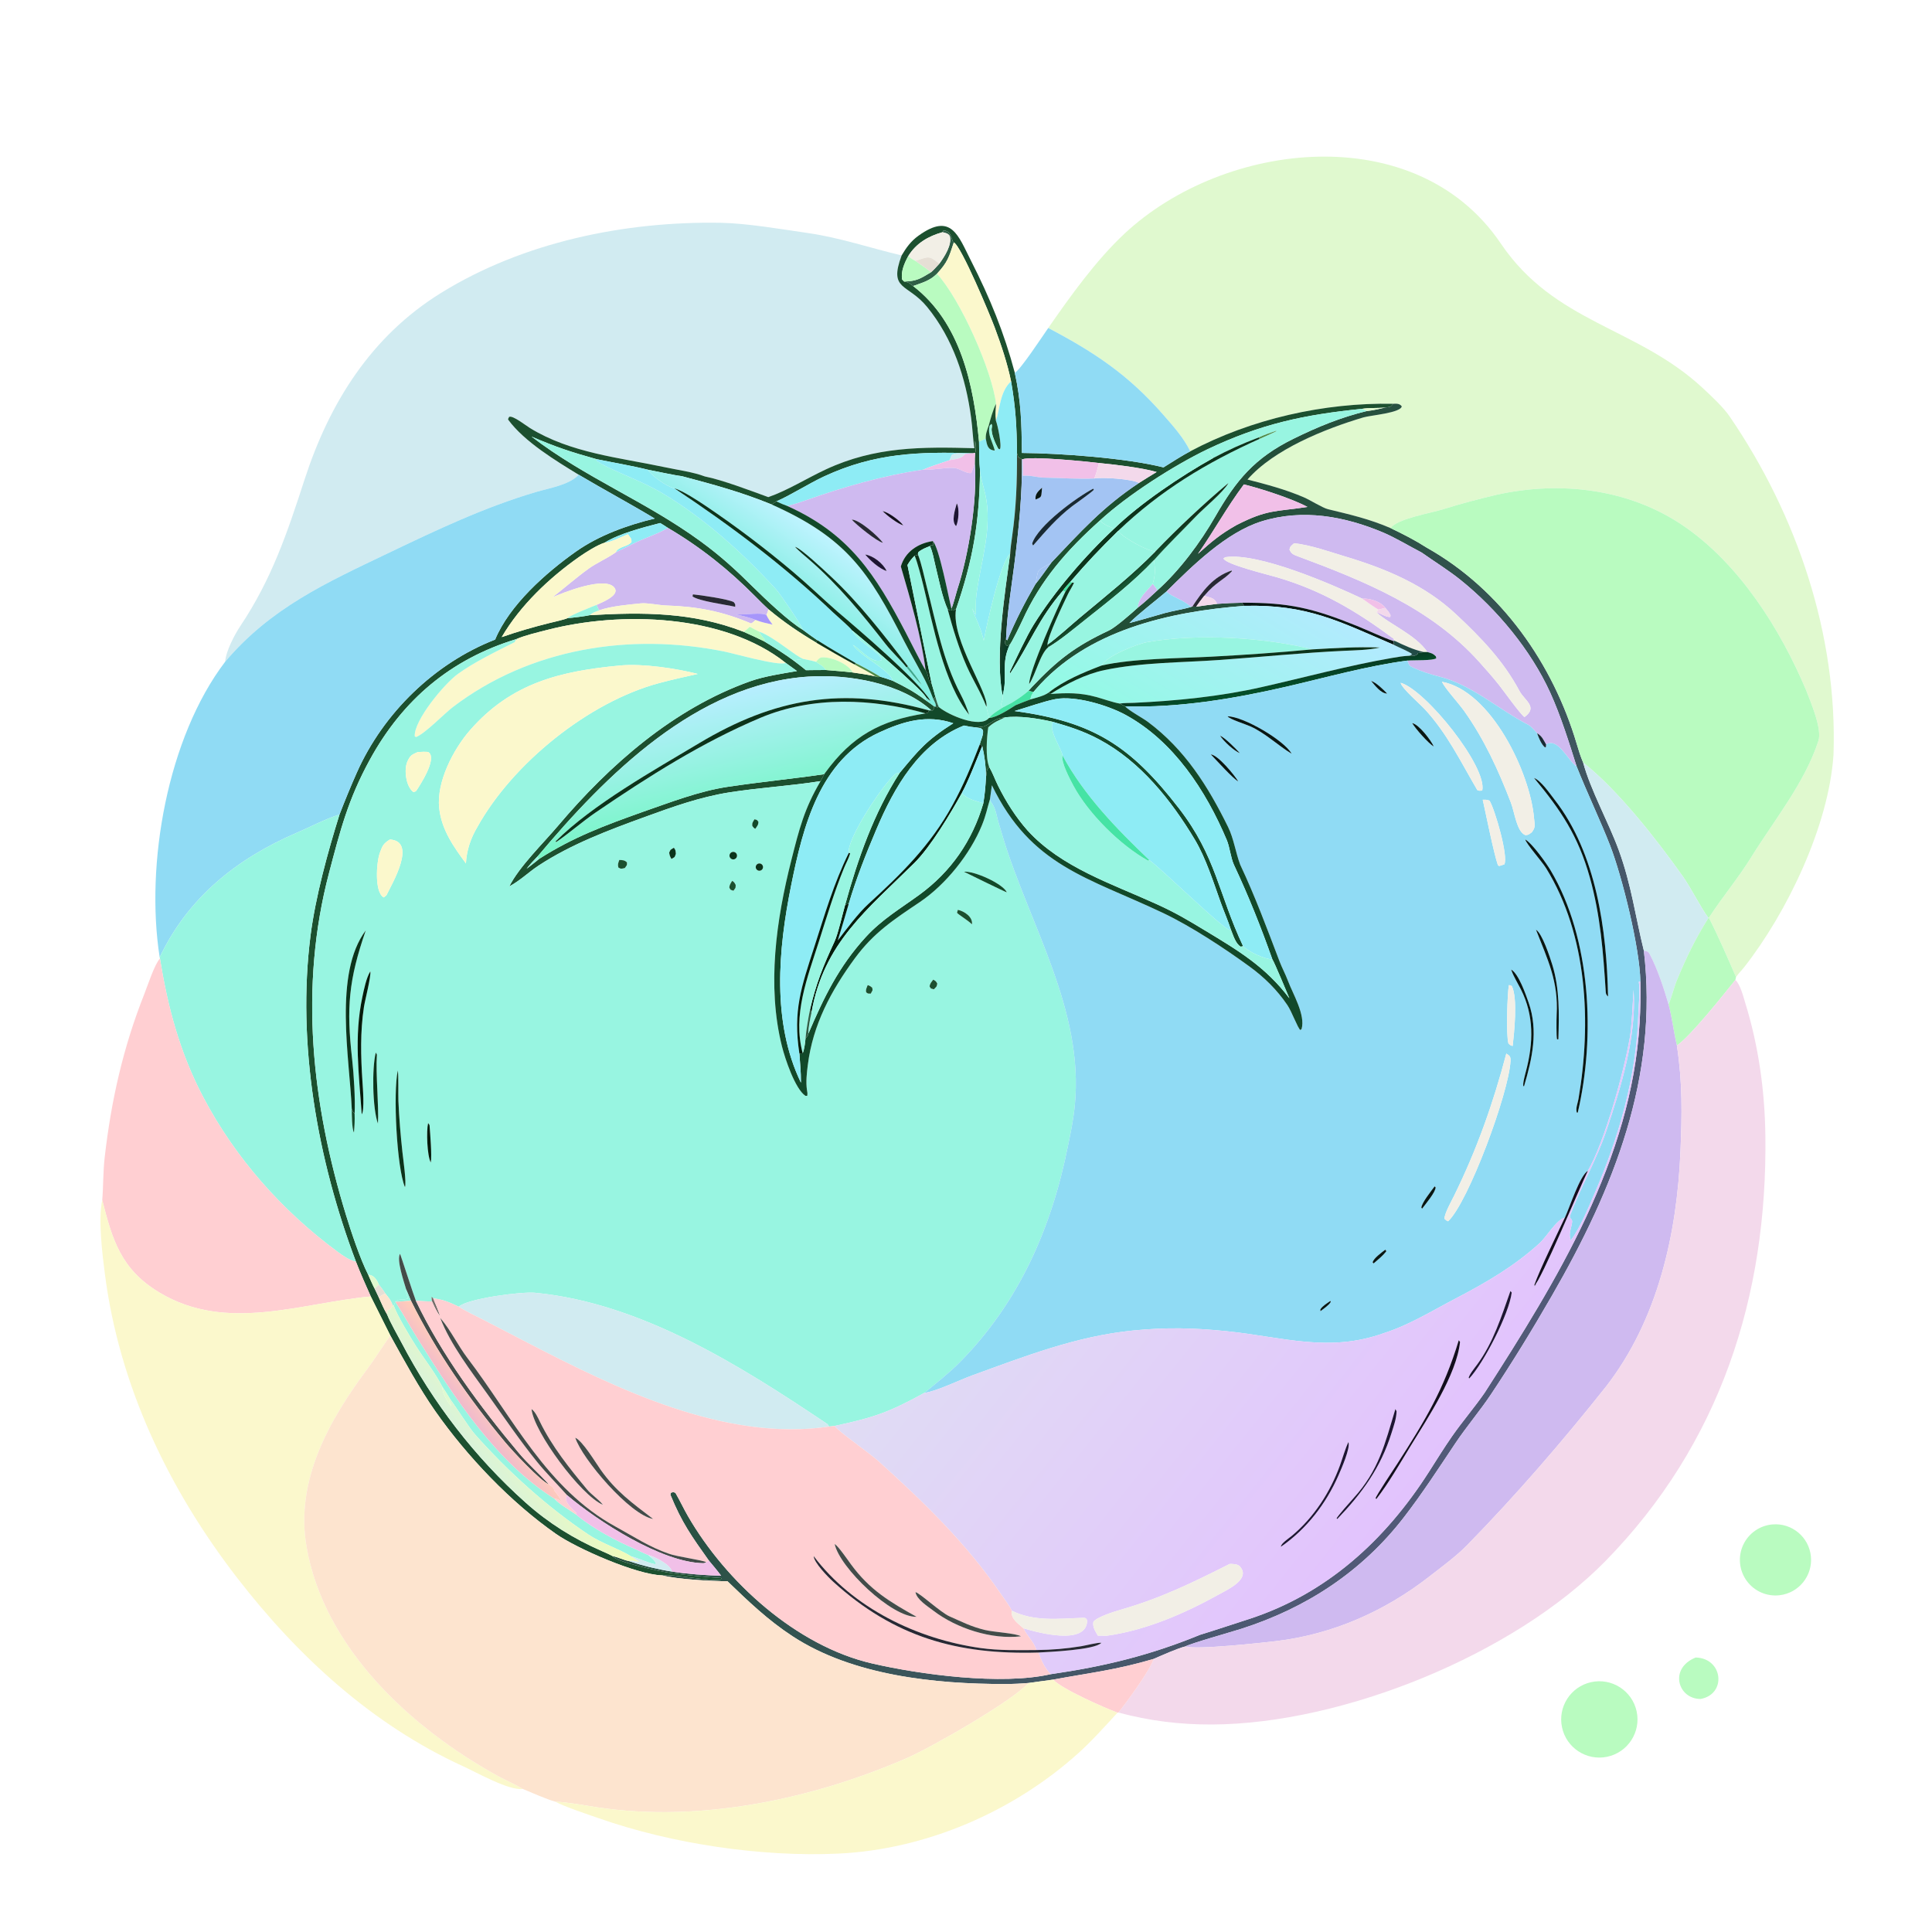 <svg width="1024" height="1024" viewBox="0 0 1024 1024" fill="none" xmlns="http://www.w3.org/2000/svg">
<path d="M555.594 173.842C567.262 157.048 580.902 137.941 596.041 123.813C649.003 74.385 750.631 62.758 795.442 129.042C824.09 171.417 867.326 173.127 902.331 205.533C906.885 209.749 913.349 215.754 916.805 220.812C952.43 272.952 973.997 336.519 971.793 400.034C969.303 437.713 947.176 483.659 924.469 512.599C923.113 514.321 921.316 516.093 920.125 517.861C915.695 507.689 910.74 496.225 905.751 486.421C912.646 475.77 921.424 465.265 927.936 454.736C940.319 434.711 956.503 415.061 963.81 392.634C965.865 386.327 959.62 371.949 957.277 365.806C943.636 333.432 921.923 299.059 892.553 278.888C863.553 258.972 827.014 254.752 793.278 262.234C784.034 264.402 774.104 267.006 765.096 269.859C758.768 271.863 740.282 274.945 737.071 279.916C725.588 274.989 715.844 272.811 703.838 269.879C700.992 269.184 694.42 265.017 690.983 263.549C681.124 259.337 671.535 256.824 661.197 254.158C675.21 238.094 702.385 227.256 722.617 221.239C726.436 220.104 742.31 218.881 742.974 215.39C741.781 213.776 740.191 213.949 738.388 214.006C701.784 213.33 663.202 221.999 630.851 239.205C627.374 231.998 621.782 225.825 616.572 219.857C598.088 198.677 580.115 186.726 555.594 173.842Z" fill="#E0F9CF"/>
<path d="M119.348 350.73C119.707 345.205 124.281 336.464 127.384 331.815C144.075 306.807 152.215 282.541 161.443 254.112C174.606 213.557 196.68 178.204 233.757 155.258C277.351 128.278 331.062 117.215 382.04 118.083C396.104 118.357 414.377 121.524 428.404 123.543C445.188 125.959 461.612 131.567 477.887 135.38C470.866 154.193 481.041 149.994 491.424 162.728C505.069 179.463 511.908 200.223 514.713 221.431C515.442 226.507 515.673 233.019 516.441 237.56C488.605 236.797 463.847 236.647 437.801 248.762C427.648 253.484 417.437 259.947 407.221 263.488C398.203 260.199 382.833 254.352 373.587 252.528C367.465 250.194 359 249.047 352.596 247.677C328.272 242.505 302.5 240.167 280.856 226.847C278.658 225.495 271.829 220.077 269.875 220.936C269.669 221.346 269.114 222.117 269.383 222.484C277.958 234.189 294.973 244.417 306.698 251.602C301.942 256.958 291.197 258.679 284.234 260.731C256.65 268.86 231.253 280.979 205.456 293.316C172.75 308.957 143.417 322.262 119.348 350.73Z" fill="#D1EBF1"/>
<path d="M499.548 123.077C492.075 125.141 485.478 128.985 481.352 135.801C479.394 139.398 477.339 144.028 478.169 148.185L479.208 149.222C482.624 149.909 481.438 149.977 483.963 151.594C509.162 170.989 516.102 204.042 518.911 234.119C518.985 238.483 518.954 245.29 519.435 249.455C519.014 277.401 515.767 296.498 506.669 323.08L506.269 322.879L505.539 323.62L504.44 323.545L504.254 322.559C505.187 320.858 506.82 314.154 507.571 311.866C513.454 293.938 518.096 264.819 516.662 245.767C516.61 243.755 516.722 242.062 516.838 240.049C517.519 238.43 517.027 235.425 516.872 233.529C516.605 234.886 516.545 236.183 516.439 237.56C515.671 233.019 515.44 226.507 514.711 221.431C511.906 200.223 505.067 179.463 491.422 162.728C481.039 149.994 470.864 154.193 477.885 135.38C480.376 131.187 482.79 127.82 486.827 124.918C504.272 112.374 507.857 124.891 514.648 138.2C524.651 157.805 532.21 176.345 537.866 197.571C541.253 213.162 541.438 224.236 541.642 240.073C561.57 240.196 597.319 242.793 616.664 247.73C620.98 245.065 626.435 241.484 630.85 239.205C663.201 221.999 701.783 213.33 738.387 214.006C737.012 215.743 737.044 215.631 734.254 216C730.287 216.432 725.692 216.038 721.693 216.727C690.999 219.822 668.292 224.685 639.916 238.157C621.992 246.808 597.763 262.309 583.064 275.813C565.479 291.592 551.677 307.235 541.857 328.895C540.887 331.034 536.331 340.399 535.223 341.676L533.792 342.382C532.851 341.56 533.145 341.91 532.575 340.792C532.716 339.636 532.718 339.688 533.224 338.631C533.465 339.136 533.287 338.866 533.85 339.372C538.479 328.485 542.912 319.795 548.801 309.591C551.361 306.515 554.862 301.416 557.33 298.061C572.841 281.796 584.286 268.827 603.681 255.977C606.738 254 609.941 252.079 613.05 250.167C604.726 247.804 591.024 246.261 582.436 245.4C576.3 244.644 546.698 241.663 541.921 243.417L541.64 243.425C540.921 242.939 540.463 242.698 539.684 242.368L539.023 240.197C538.891 225.7 538.327 216.332 535.895 202.101C533.866 192.376 530.694 182.942 527.239 173.644C524.818 167.129 509.473 130.295 505.54 128.494C504.395 127.691 504.707 125.453 502.752 123.039C501.469 122.402 501.445 122.278 500.049 122.162L499.548 123.077Z" fill="#1C502F"/>
<path d="M499.547 123.077L500.048 122.162C501.444 122.278 501.468 122.402 502.751 123.039C504.706 125.453 504.394 127.691 505.539 128.494C503.02 136.223 502.261 138.993 496.597 145.09C492.752 148.882 488.965 149.79 483.962 151.594C481.437 149.977 482.623 149.909 479.207 149.222C485.894 149.024 487.87 147.65 493.466 144.279C494.962 143.017 496.526 141.205 497.875 139.741C500.551 136.09 504.759 129.654 503.387 125.036C502.324 123.58 501.323 123.551 499.547 123.077Z" fill="#2F5F46"/>
<path d="M481.352 135.801C485.478 128.985 492.075 125.141 499.548 123.077C501.324 123.551 502.325 123.58 503.388 125.036C504.76 129.654 500.552 136.09 497.876 139.741C492.102 135.259 492.63 135.964 485.193 138.236C483.51 137.484 482.809 136.878 481.352 135.801Z" fill="#F2EFE6"/>
<path d="M505.54 128.494C509.473 130.295 524.818 167.129 527.239 173.644C530.694 182.942 533.866 192.376 535.895 202.101C529.821 207.672 530.017 217.098 527.856 222.993C527.406 219.649 527.68 217.432 527.929 214.076C525.872 196.513 508.978 158.515 496.598 145.09C502.262 138.993 503.021 136.223 505.54 128.494Z" fill="#FBF8CC"/>
<path d="M479.209 149.222L478.17 148.185C477.34 144.028 479.395 139.398 481.353 135.801C482.81 136.878 483.511 137.484 485.194 138.236C486.966 139.52 492.016 142.98 493.468 144.279C487.872 147.65 485.896 149.024 479.209 149.222Z" fill="#B9FBC0"/>
<path d="M485.191 138.236C492.628 135.964 492.1 135.259 497.874 139.741C496.525 141.205 494.961 143.017 493.465 144.279C492.013 142.98 486.963 139.52 485.191 138.236Z" fill="#E6DFD5"/>
<path d="M483.965 151.594C488.968 149.79 492.755 148.882 496.6 145.09C508.98 158.515 525.874 196.513 527.931 214.076C526.365 216.814 524.927 222.376 524.035 225.542C523.186 228.086 522.356 229.847 522.488 232.509L518.913 234.119C516.104 204.042 509.164 170.989 483.965 151.594Z" fill="#B9FBC0"/>
<path d="M537.867 197.571C540.637 196.349 552.911 177.676 555.594 173.842C580.115 186.726 598.088 198.677 616.572 219.857C621.782 225.825 627.374 231.998 630.851 239.205C626.436 241.484 620.981 245.065 616.665 247.73C597.32 242.793 561.571 240.196 541.643 240.073C541.439 224.236 541.254 213.162 537.867 197.571Z" fill="#90DBF4"/>
<path d="M535.896 202.101C538.328 216.332 538.892 225.7 539.024 240.197C539.101 255.148 538.598 269.232 536.488 284.04C536.086 286.859 535.573 290.619 535.411 293.436C530.154 298.052 522.941 331.415 521.406 339.535L520.838 337.357C519.402 331.702 517.049 327.926 515.285 322.46L517.256 325.931C517.254 322.434 517.064 318.5 517.535 314.98C519.881 297.431 526.209 279.589 522.194 261.796C521.162 257.22 519.909 254.22 519.436 249.455C518.955 245.29 518.986 238.483 518.912 234.119L522.487 232.509C523.132 235.684 523.36 238.526 527.256 238.795C527.919 238.359 528.316 238.059 528.943 237.581C529.394 238.009 529.085 237.775 529.97 238.127C531.116 236.252 528.769 225.203 527.857 222.993C530.018 217.098 529.822 207.672 535.896 202.101Z" fill="#8EECF5"/>
<path d="M738.388 214.006C740.191 213.949 741.781 213.776 742.974 215.39C742.31 218.881 726.436 220.104 722.617 221.239C702.385 227.256 675.21 238.094 661.197 254.158C671.535 256.824 681.124 259.337 690.983 263.549C694.42 265.017 700.992 269.184 703.838 269.879C715.844 272.811 725.588 274.989 737.071 279.916C743.834 283.154 749.892 286.245 756.252 290.301C795.819 312.561 823.179 351.931 835.72 394.342C836.652 397.495 837.789 401.197 839.1 404.156C843.094 418.929 852.412 435.422 857.943 450.504C864.665 468.829 866.804 485.816 871.272 503.847C879.122 570.803 855.359 629.885 822.543 686.766C812.209 704.678 801.696 721.877 790.207 739.098C784.513 747.634 777.137 756.361 771.576 764.663C762.466 778.261 754.011 791.39 743.994 804.339C721.787 833.044 692.452 852.216 658.087 863.247C652.705 864.975 631.336 870.963 628.297 872.634C623.881 873.736 615.848 877.389 611.422 879.273C591.146 885.215 578.489 886.466 558.138 890.236L545.194 892.01C541.381 892.348 536.703 892.565 532.84 892.568C495.484 892.601 451.925 888.081 420.1 867.275C406.9 858.645 396.724 848.812 385.554 838.071C376.975 838.092 359.13 837.055 350.831 834.963C356.623 834.144 376.068 838.22 381.997 837.279L382.433 836.415C373.915 835.835 363.85 834.926 355.43 833.735C350.552 833.045 326.06 827.782 324.625 824.715C327.731 825.374 330.714 826.943 333.395 827.391C340.565 829.832 348.628 831.792 356.136 832.962C363.933 834.254 374.341 834.978 382.209 835.169C380.332 832.559 377.786 829.631 375.703 827.117C366.644 814.362 361.359 807.031 355.353 792.297L355.551 791.226C357.257 790.742 356.468 790.673 358.005 791.278C360.346 795.296 362.34 799.602 364.619 803.547C384.813 838.504 422.116 872.337 462.082 881.632C487.709 887.591 530.917 893.312 556.92 887.349C585.232 883.262 609.566 877.349 635.944 866.516C644.369 863.925 653.241 860.945 661.584 858.259C703.058 844.907 734.201 816.353 757.318 780.188C761.252 774.035 765.38 767.342 769.598 761.288C775.021 753.505 781.476 746.015 786.893 738.187C825.176 678.687 864.805 614.43 869.039 541.93C869.482 534.331 869.564 527.669 869.437 520.239C869.109 502.336 859.805 464.654 853.32 447.959C848.382 435.247 841.014 419.795 835.628 406.184C831.629 393.518 827.169 379.207 821.63 367.062C811.326 344.471 793.408 322.883 774.081 307.35C767.723 302.24 760.225 297.611 753.538 292.882C747.359 289.677 739.438 284.922 733.244 282.304C712.634 273.595 690.439 269.579 668.716 276.32C649.988 282.132 632.01 299.828 618.271 313.492C612.543 318.402 603.425 325.297 598.593 330.203C604.879 328.614 611.181 326.663 617.46 324.916C621.439 323.808 627.93 322.798 631.349 321.654L631.987 321.462L634.003 321.561C637.539 320.98 641.544 320.543 645.131 320.068C649.737 319.722 653.64 319.523 658.255 319.464L659.543 321.113C619.903 324.138 575.949 333.972 548.843 365.51L547.744 366.798L545.101 366.185L546.993 364.06C560.629 349.711 569.811 342.579 587.752 334.173C591.264 332.527 599.994 324.87 603.16 321.963C606.819 319.127 610.051 316.038 613.439 312.896C625.272 302.298 636.203 287.549 644.077 273.841C655.194 254.485 664.982 242.69 685.488 232.59C698.282 226.289 710.444 221.256 724.515 217.834C727.853 217.523 730.986 216.732 734.255 216C737.045 215.631 737.013 215.743 738.388 214.006ZM659.285 256.739C649.862 269.43 643.618 281.124 634.937 293.573C642.019 287.172 646.75 283.166 655.281 278.339C671.803 269.889 675.667 271.333 692.975 268.689C684.957 264.34 668.341 258.982 659.285 256.739Z" fill="url(#paint0_linear_17_22781)"/>
<path d="M524.031 225.542C524.923 222.376 526.361 216.814 527.927 214.076C527.678 217.432 527.404 219.649 527.854 222.993C528.766 225.203 531.113 236.252 529.967 238.127C529.082 237.775 529.391 238.009 528.94 237.581C527.509 234.917 525.136 229.67 525.645 226.826C525.822 225.837 525.823 225.361 525.488 224.68L524.469 225.796L524.031 225.542Z" fill="#1C502F"/>
<path d="M721.691 216.727C725.69 216.038 730.285 216.432 734.252 216C730.983 216.732 727.85 217.523 724.512 217.834C723.561 217.301 722.725 217.083 721.691 216.727Z" fill="#E0F9CF"/>
<path d="M639.915 238.157C668.291 224.685 690.998 219.822 721.692 216.727C722.726 217.083 723.562 217.301 724.513 217.834C710.442 221.256 698.28 226.289 685.486 232.59C664.98 242.69 655.192 254.485 644.075 273.841C636.201 287.549 625.27 302.298 613.437 312.896C612.518 311.474 612.116 310.794 610.943 309.522C612.455 304.668 612.271 301.809 611.656 296.865C618.627 288.992 626.462 281.424 633.721 273.857C638.287 269.097 648.239 261.05 651.115 255.999C638.153 266.88 624.149 280.019 612.442 292.244C608.153 292.242 595.127 284.866 592.582 281.439C615.17 259.891 639.349 245.307 667.585 232.614C670.7 231.266 673.465 230.004 676.511 228.509L676.289 228.366C672.922 229.501 670.526 230.358 667.292 231.798C658.367 235.194 651.415 238.286 642.939 242.796C641.817 241.079 640.69 240.098 639.915 238.157Z" fill="#98F5E1"/>
<path d="M516.438 237.56C516.544 236.183 516.604 234.886 516.871 233.529C517.026 235.425 517.518 238.43 516.837 240.049L515.656 240.246C486.96 239.36 463.76 240.034 436.888 252.462C428.807 256.199 418.797 262.631 411.487 265.734L408.97 267.379C392.51 260.68 378.359 256.882 361.321 252.362C357.429 251.939 347.723 249.758 343.333 248.944C335.451 246.954 324.273 245.031 316.086 243.344C302.304 239.482 294.909 237.035 281.727 231.402C310.3 253.302 342.201 265.67 371.232 286.846C382.069 294.752 389.792 301.861 399.255 311.232C405.351 317.27 418.274 329.577 425.55 333.834C428.167 335.818 430.437 337.474 433.163 339.3L432.699 340.664C423.829 335.401 415.217 329.597 407.329 322.95C405.03 320.887 402.612 318.433 400.418 316.214C386.341 301.975 371.24 289.934 353.937 279.75C352.789 279.013 351.024 277.807 349.876 277.217C340.937 279.545 328.317 282.734 320.408 287.654C316.449 288.903 310.247 292.862 306.835 295.26C290.994 306.393 275.739 320.91 265.909 337.687C274.429 334.707 282.703 332.331 291.462 330.156C293.471 329.658 299.271 328.375 300.832 327.614C303.229 327.483 310.33 326.596 312.507 326.065C340.723 324.402 367.194 324.371 394.134 334.86C397.742 336.495 401.46 338.126 404.992 339.899C410.033 342.934 415.978 346.657 420.686 350.148C422.693 351.697 425.275 353.587 427.141 355.212C430.646 355.177 434.232 355.102 437.73 355.128C442.377 355.526 447.358 355.863 451.962 356.427C455.394 356.925 460.648 357.637 463.977 358.517C465.3 358.969 465.2 358.964 466.57 358.683C468.961 359.362 470.797 359.955 473.131 360.811C480.107 364.255 484.061 366.309 490.415 370.998C491.608 371.86 494.167 373.59 495.181 374.468C494.662 376.195 495.113 375.952 494.086 376.615L493.619 376.494C477.193 361.911 449.893 357.264 428.669 358.602C369.176 362.355 321.004 410.991 284.967 453.884C282.566 456.316 281.225 457.774 279.119 460.452C280.037 459.739 285.046 455.931 285.56 455.347C303.709 443.712 320.557 437.485 340.736 430.293C355.054 425.329 370.408 419.352 385.476 417.069C402.516 414.487 419.696 412.846 436.827 410.336C436.556 410.864 435.161 413.669 434.92 414.017C418.617 416.585 402.593 417.448 386.361 420.007C370.931 422.476 356.587 427.624 341.929 432.959C322.598 439.98 302.762 447.414 285.489 458.763C280.168 462.259 275.685 466.769 269.939 469.808C275.193 459.325 287.904 446.972 295.693 437.768C323.202 405.259 357.012 375.531 397.662 361.069C405.078 358.431 414.574 357.017 422.425 355.669L416.479 351.377C383.884 325.438 329.118 323.771 289.951 333.893C284.736 335.24 278.542 336.661 273.62 338.751C238.955 349.321 213.427 370.842 195.993 402.711C184.472 423.772 180.335 440.147 174.385 462.734C158.488 523.081 165.277 584.978 183.39 643.999C186.134 652.941 190.852 667.182 195.162 675.636C195.939 677.353 197.719 681.547 198.567 683.001L200.777 687.661C202.097 690.574 203.541 694.017 205.173 696.706C207.133 701.491 210.361 706.956 212.796 711.603C229.532 743.535 251.732 772.45 278.642 796.459C290.884 807.382 304.06 815.554 319.009 822.101C320.747 822.862 322.961 823.821 324.623 824.715C326.058 827.782 350.55 833.045 355.428 833.735C363.848 834.926 373.913 835.835 382.431 836.415L381.995 837.279C376.066 838.22 356.621 834.144 350.829 834.963C337.192 834.556 305.682 820.696 294.718 813.034C270.674 796.232 247.627 772.028 230.764 748.023C222.275 735.938 214.074 720.885 206.897 707.881L196.52 687.142C193.734 680.917 191.157 675.113 188.681 668.763C168.35 615.185 157.266 553.11 164.593 495.805C167.223 475.237 173.75 451.505 179.956 431.679C182.88 424.101 185.857 416.825 189.164 409.405C203.186 377.935 230.216 351.554 262.43 338.991C269.991 320.712 289.379 303.539 305.321 292.305C317.489 283.73 332.618 278.286 347.009 274.834C333.801 266.88 320.073 259.541 306.695 251.602C294.97 244.417 277.955 234.189 269.38 222.484C269.111 222.117 269.666 221.346 269.872 220.936C271.826 220.077 278.655 225.495 280.853 226.847C302.497 240.167 328.269 242.505 352.593 247.677C358.997 249.047 367.462 250.194 373.584 252.528C382.83 254.352 398.2 260.199 407.218 263.488C417.434 259.947 427.645 253.484 437.798 248.762C463.844 236.647 488.602 236.797 516.438 237.56Z" fill="#1C502F"/>
<path d="M524.472 225.796L525.491 224.68C525.826 225.361 525.825 225.837 525.648 226.826C525.139 229.67 527.512 234.917 528.943 237.581C528.316 238.059 527.919 238.359 527.256 238.795C525.927 233.686 523.402 230.688 524.472 225.796Z" fill="#98F5E1"/>
<path d="M524.034 225.542L524.472 225.796C523.402 230.688 525.927 233.686 527.256 238.795C523.36 238.526 523.132 235.684 522.487 232.509C522.355 229.847 523.185 228.086 524.034 225.542Z" fill="#1C502F"/>
<path d="M667.293 231.798C670.527 230.358 672.923 229.501 676.29 228.366L676.512 228.509C673.466 230.004 670.701 231.266 667.586 232.614L667.293 231.798Z" fill="#4D8A48"/>
<path d="M316.086 243.344L316.192 244.331C317.248 244.937 316.673 244.692 317.929 245.036L317.59 245.31C328.848 251.342 340.83 255.208 351.778 261.83C373.975 275.256 393.717 293.194 411.212 312.249C413.369 314.599 424.62 330.873 425.55 333.834C418.274 329.577 405.351 317.27 399.255 311.232C389.792 301.861 382.069 294.752 371.232 286.846C342.201 265.67 310.3 253.302 281.727 231.402C294.909 237.035 302.304 239.482 316.086 243.344Z" fill="#98F5E1"/>
<path d="M642.939 242.796C651.415 238.286 658.367 235.194 667.292 231.798L667.585 232.614C639.349 245.307 615.17 259.891 592.582 281.439C582.59 291.293 576.491 297.718 567.356 308.332C566.182 309.651 564.282 311.652 563.368 313.063C550.457 327.915 545.877 341.118 535.353 357.032L535.195 356.144C538.482 349.246 544.114 337.139 547.893 331.072C558.886 313.421 575.302 294.369 590.504 280.231C604.196 266.866 626.2 252.111 642.939 242.796Z" fill="#0B341B"/>
<path d="M583.062 275.813C597.762 262.309 621.99 246.808 639.914 238.157C640.689 240.098 641.816 241.079 642.938 242.796C626.199 252.111 604.195 266.866 590.503 280.231C587.856 279.042 584.747 278.027 583.062 275.813Z" fill="#98F5E1"/>
<path d="M511.631 240.528C509.012 240.396 506.436 239.854 504.381 241.246C504.066 242.144 503.705 243.015 503.321 243.886C499.691 245.155 492.635 247.425 489.229 248.929C467.843 252.083 446.642 258.231 426.323 265.454C423.361 266.507 420.435 267.411 417.396 268.217C415.152 267.426 413.646 266.748 411.488 265.734C418.798 262.631 428.808 256.199 436.889 252.462C463.761 240.034 486.961 239.36 515.657 240.246L511.631 240.528Z" fill="#8EECF5"/>
<path d="M503.32 243.886C503.704 243.015 504.065 242.144 504.38 241.246C506.435 239.854 509.011 240.396 511.63 240.528C509.321 243.35 507.04 243.204 503.32 243.886Z" fill="#D1EBF1"/>
<path d="M511.632 240.528L515.658 240.246L516.839 240.049C516.723 242.062 516.611 243.755 516.663 245.767L514.852 250.699C512.105 251.232 508.687 248.205 505.631 248.018C500.349 247.695 494.317 249.321 489.23 248.929C492.636 247.425 499.692 245.155 503.322 243.886C507.042 243.204 509.323 243.35 511.632 240.528Z" fill="#F1C0E8"/>
<path d="M539.024 240.197L539.685 242.368C540.464 242.698 540.922 242.939 541.641 243.425C541.938 261.642 539.849 281.572 537.537 299.711C535.731 313.884 533.89 324.112 533.225 338.631C532.719 339.688 532.717 339.636 532.576 340.792C533.146 341.91 532.852 341.56 533.793 342.382L535.224 341.676C530.321 351.96 534.312 358.094 531.392 368.669C527.244 347.968 532.644 314.012 535.411 293.436C535.573 290.619 536.086 286.859 536.488 284.04C538.598 269.232 539.101 255.148 539.024 240.197Z" fill="url(#paint1_linear_17_22781)"/>
<path d="M541.922 243.417C546.699 241.663 576.301 244.644 582.437 245.4C581.706 248.836 581.211 250.316 580.003 253.618C572.318 254.049 561.403 253.275 553.497 253.161C549.528 253.104 546.901 251.871 542.135 252.153C542.155 249.093 542.079 246.474 541.922 243.417Z" fill="#F1C0E8"/>
<path d="M425.55 333.834C424.62 330.873 413.369 314.599 411.212 312.249C393.717 293.194 373.975 275.256 351.778 261.83C340.83 255.208 328.848 251.342 317.59 245.31L317.929 245.036C316.673 244.692 317.248 244.937 316.192 244.331L316.086 243.344C324.273 245.031 335.451 246.954 343.333 248.944C345.734 252.479 353.46 257.95 357.384 258.778C387.139 278.501 415.726 299.958 441.592 324.634C443.612 326.562 450.257 332.216 451.592 334.066C454.249 340.116 466.93 345.824 467.372 349.801C462.468 352.288 455.893 343.899 452.015 341.789C456.079 347.929 472.529 355.69 473.131 360.811C470.797 359.955 468.961 359.362 466.57 358.683C462.824 356.415 457.552 353.52 453.686 351.562C446.848 347.569 439.817 343.563 433.163 339.3C430.437 337.474 428.167 335.818 425.55 333.834Z" fill="#8EECF5"/>
<path d="M541.639 243.425L541.92 243.417C542.077 246.474 542.153 249.093 542.133 252.153C546.899 251.871 549.526 253.104 553.495 253.161C561.401 253.275 572.316 254.049 580.001 253.618C584.014 252.796 600.288 253.863 603.68 255.977C584.285 268.827 572.84 281.796 557.329 298.061L556.494 298.597C548.953 303.378 550.722 300.634 548.8 309.591C542.911 319.795 538.478 328.485 533.849 339.372C533.286 338.866 533.464 339.136 533.223 338.631C533.888 324.112 535.729 313.884 537.535 299.711C539.847 281.572 541.936 261.642 541.639 243.425ZM552.292 258.479C550.403 260.193 548.445 261.914 548.881 264.758C551.827 263.512 551.909 263.649 552.16 260.267L552.292 258.479ZM579.423 259.003C570.735 263.501 550.114 278.589 547.086 288.025C547.449 289.004 547.196 288.7 547.59 289.1C554.238 281.492 560.168 274.545 568.231 268.329C569.895 267.046 579.433 260.408 579.761 259.516L579.423 259.003Z" fill="#A3C4F3"/>
<path d="M582.438 245.4C591.026 246.261 604.728 247.804 613.052 250.167C609.943 252.079 606.74 254 603.683 255.977C600.291 253.863 584.017 252.796 580.004 253.618C581.212 250.316 581.707 248.836 582.438 245.4Z" fill="#F3D9EB"/>
<path d="M516.661 245.767C518.095 264.819 513.453 293.938 507.57 311.866C506.819 314.154 505.186 320.858 504.253 322.559C502.693 316.214 497.768 290.034 494.398 286.784C486.596 287.973 479.786 292.355 477.459 300.239C482.541 317.702 488.307 337.173 490.609 355.274C489.608 354.115 481.347 337.718 480.028 335.196C464.036 304.618 450.351 283.081 417.395 268.217C420.434 267.411 423.36 266.507 426.322 265.454C446.641 258.231 467.842 252.083 489.228 248.929C494.315 249.321 500.347 247.695 505.629 248.018C508.685 248.205 512.103 251.232 514.85 250.699L516.661 245.767ZM507.123 266.796C506.234 270.042 504.035 276.397 506.763 278.866C508.087 276.077 508.62 269.536 507.123 266.796ZM467.82 270.883C469.95 273.168 475.794 277.596 478.772 278.483C476.859 275.834 470.998 271.573 467.82 270.883ZM451.451 275.402C453.582 277.923 464.869 287.127 467.983 287.691C465.548 284.298 455.514 275.408 451.451 275.402ZM458.579 293.915C461.043 296.907 466.155 301.547 469.928 302.63C468.131 298.665 462.884 294.55 458.579 293.915Z" fill="#CFBAF0"/>
<path d="M343.336 248.944C347.726 249.758 357.432 251.939 361.324 252.362C378.362 256.882 392.513 260.68 408.973 267.379C448.505 285.056 460.323 302.622 479.316 340C483.07 347.388 490.298 359.511 492.957 366.24L494.671 370.492C495.364 372.01 496.108 372.931 495.987 374.351L495.606 374.575L495.184 374.468C494.17 373.59 491.611 371.86 490.418 370.998L490.666 369.387C491.759 370.553 491.803 370.58 493.141 371.46C487.105 360.962 454.631 333.282 444.008 324.282C436.009 317.305 428.406 309.933 420.286 303.084C405.642 290.73 390.116 278.984 374.233 268.279C370.011 265.433 361.931 260.137 357.387 258.778C353.463 257.95 345.737 252.479 343.336 248.944ZM481.315 353.236C468.52 336.615 455.528 319.679 440.153 305.347C436.809 302.23 424.657 290.741 421.393 289.815C422.636 291.373 427.344 295.285 429.001 296.724C444.277 309.98 456.94 325.394 469.335 341.283C472.695 345.591 477.076 349.453 480.394 353.63C482.749 356.528 485.829 360.59 488.555 362.973C486.434 359.58 483.953 356.247 481.315 353.236Z" fill="url(#paint2_linear_17_22781)"/>
<path d="M519.436 249.455C519.909 254.22 521.162 257.22 522.194 261.796C526.209 279.589 519.881 297.431 517.535 314.98C517.064 318.5 517.254 322.434 517.256 325.931L515.285 322.46C517.049 327.926 519.402 331.702 520.838 337.357L521.406 339.535C522.941 331.415 530.154 298.052 535.411 293.436C532.644 314.012 527.244 347.968 531.392 368.669C532.058 371.842 529.212 373.194 531.599 374.929C529.403 376.354 525.691 378.408 524.39 380.512L524.162 380.563C524.054 379.077 523.133 376.736 522.821 374.597C524.36 367.642 504.105 339.21 506.67 323.08C515.768 296.498 519.015 277.401 519.436 249.455Z" fill="#98F5E1"/>
<path d="M306.694 251.602C320.072 259.541 333.8 266.88 347.008 274.834C332.617 278.286 317.488 283.73 305.32 292.305C289.378 303.539 269.99 320.712 262.429 338.991C230.215 351.554 203.185 377.935 189.163 409.405C185.856 416.825 182.879 424.101 179.955 431.679C172.249 434.165 164.479 438.284 157.02 441.506C125.445 455.147 99.642 475.731 84.629 507.409C76.923 457.898 88.757 390.97 119.344 350.73C143.413 322.262 172.746 308.957 205.452 293.316C231.249 280.979 256.646 268.86 284.23 260.731C291.193 258.679 301.938 256.958 306.694 251.602Z" fill="#90DBF4"/>
<path d="M634.938 293.573C643.618 281.124 649.863 269.43 659.286 256.739C668.342 258.982 684.958 264.34 692.976 268.689C675.668 271.333 671.804 269.889 655.282 278.339C646.751 283.166 642.019 287.172 634.938 293.573Z" fill="#F1C0E8"/>
<path d="M612.443 292.244C624.15 280.019 638.154 266.88 651.116 255.999C648.24 261.05 638.288 269.097 633.722 273.857C626.463 281.424 618.628 288.992 611.657 296.865C600.847 308.356 587.758 318.513 575.408 328.325C569.624 332.921 562.002 339.292 555.883 342.894L555.655 343.031L555.16 341.701C559.403 338.859 567.987 331.032 572.485 327.277C585.986 316.008 600.125 304.76 612.443 292.244Z" fill="url(#paint3_linear_17_22781)"/>
<path d="M548.882 264.758C548.446 261.914 550.404 260.193 552.293 258.479L552.161 260.267C551.91 263.649 551.828 263.512 548.882 264.758Z" fill="#071714"/>
<path d="M357.387 258.778C361.931 260.137 370.011 265.433 374.233 268.279C390.116 278.984 405.642 290.73 420.286 303.084C428.406 309.933 436.009 317.305 444.008 324.282C454.631 333.282 487.105 360.962 493.141 371.46C491.803 370.58 491.759 370.553 490.666 369.387C488.142 364.922 457.227 338.602 451.595 334.066C450.26 332.216 443.615 326.562 441.595 324.634C415.729 299.958 387.142 278.501 357.387 258.778Z" fill="#0B341B"/>
<path d="M547.59 289.1C547.196 288.7 547.449 289.004 547.086 288.025C550.114 278.589 570.735 263.501 579.423 259.003L579.761 259.516C579.433 260.408 569.895 267.046 568.231 268.329C560.168 274.545 554.238 281.492 547.59 289.1Z" fill="#182A34"/>
<path d="M737.07 279.916C740.281 274.945 758.767 271.863 765.095 269.859C774.103 267.006 784.033 264.402 793.277 262.234C827.013 254.752 863.552 258.972 892.552 278.888C921.922 299.059 943.635 333.432 957.276 365.806C959.619 371.949 965.864 386.327 963.809 392.634C956.502 415.061 940.318 434.711 927.935 454.736C921.423 465.265 912.645 475.77 905.75 486.421L905.505 486.548C901.439 481.147 896.34 470.737 891.88 464.443C878.092 444.984 857.576 418.764 839.099 404.156C837.788 401.197 836.651 397.495 835.719 394.342C823.178 351.931 795.818 312.561 756.251 290.301C749.891 286.245 743.833 283.154 737.07 279.916Z" fill="#B9FBC0"/>
<path d="M408.973 267.379L411.49 265.734C413.648 266.748 415.154 267.426 417.398 268.217C450.354 283.081 464.039 304.618 480.031 335.196C481.35 337.718 489.611 354.115 490.612 355.274C491.877 356.711 491.793 359.514 493.062 362.074L493.69 361.976C494.439 364.447 495.107 366.831 495.783 369.319L494.671 370.492L492.957 366.24C490.298 359.511 483.07 347.388 479.316 340C460.323 302.622 448.505 285.056 408.973 267.379Z" fill="#12492A"/>
<path d="M506.763 278.866C504.035 276.397 506.234 270.042 507.123 266.796C508.62 269.536 508.087 276.077 506.763 278.866Z" fill="#1E1533"/>
<path d="M478.772 278.483C475.794 277.596 469.95 273.168 467.82 270.883C470.998 271.573 476.859 275.834 478.772 278.483Z" fill="#130D1E"/>
<path d="M618.27 313.492C632.009 299.828 649.987 282.132 668.715 276.32C690.438 269.579 712.632 273.595 733.242 282.304C739.436 284.922 747.357 289.677 753.536 292.882C760.223 297.611 767.722 302.24 774.08 307.35C793.407 322.883 811.325 344.471 821.629 367.062C827.168 379.207 831.628 393.518 835.627 406.184C831.486 403.926 825.871 390.568 819.456 394.565C817.829 391.736 817.367 390.327 814.684 388.589C813.855 387.665 811.279 384.829 810.322 384.338C794.376 376.166 780.328 363.028 762.737 358.571C758.24 357.432 753.542 355.936 749.307 354.008C746.749 352.843 746.842 352.602 745.966 350.119C749.518 349.811 759.531 350.256 761.265 348.868L761.008 347.848C759.397 346.271 758.838 346.281 756.585 345.605C750.125 336.253 736.352 330.866 729.547 324.534C731.859 325.127 734.947 327.315 736.895 326.998L736.994 326.024C736.084 324.222 735.607 323.777 734.271 322.214C732.092 318.983 725.875 316.922 722.049 317.311C706.179 309.779 666.837 292.62 649.405 295.328L648.455 296.013C649.896 299.209 671.794 304.49 676.607 305.901C700.52 312.912 718.762 323.78 738.588 338.481L739.091 339.606L738.56 339.792C733.264 337.999 724.407 333.85 718.841 331.61C695.587 322.252 683.092 319.343 658.254 319.464C653.639 319.523 649.736 319.722 645.13 320.068C643.598 316.707 641.659 316.85 638.257 315.809C644.757 308.177 648.157 307.843 652.958 302.754L652.831 302.387C642.98 305.586 637.414 313.258 631.986 321.462L631.348 321.654C626.133 317.327 621.315 316.556 618.27 313.492ZM685.903 287.92C684.081 289.651 684.001 289.198 683.44 291.258C684.453 293.561 685.45 293.941 687.893 294.851C723.202 308.01 758.259 322.136 784.052 350.87C787.739 354.977 791.091 358.756 794.52 363.072C797.091 366.308 805.621 378.334 808.003 380.063C815.382 374.673 808.073 371.365 805.341 366.22C796.825 350.182 784.836 337.856 771.741 325.584C755.084 309.973 734.515 301.397 712.929 294.926C704.525 292.404 694.661 288.861 685.903 287.92Z" fill="#CFBAF0"/>
<path d="M467.985 287.691C464.871 287.127 453.584 277.923 451.453 275.402C455.516 275.408 465.55 284.298 467.985 287.691Z" fill="#282934"/>
<path d="M535.222 341.676C536.33 340.399 540.886 331.034 541.856 328.895C551.676 307.235 565.478 291.592 583.063 275.813C584.748 278.027 587.857 279.042 590.504 280.231C575.302 294.369 558.886 313.421 547.893 331.072C544.114 337.139 538.482 349.246 535.195 356.144L535.353 357.032C545.877 341.118 550.457 327.915 563.368 313.063L564.684 313.62C561.002 320.806 545.286 356.003 545.503 362.53C548.997 357.399 551.342 346.355 555.654 343.031L555.882 342.894C562.001 339.292 569.623 332.921 575.407 328.325C587.757 318.513 600.846 308.356 611.656 296.865C612.271 301.809 612.455 304.668 610.943 309.522C607.58 313.705 603.371 316.851 603.158 321.963C599.992 324.87 591.262 332.527 587.75 334.173C569.809 342.579 560.627 349.711 546.991 364.06L545.099 366.185C541.887 368.868 540.099 370.073 536.534 372.317C534.872 373.178 533.241 374.034 531.597 374.929C529.21 373.194 532.056 371.842 531.39 368.669C534.31 358.094 530.319 351.96 535.222 341.676Z" fill="#98F5E1"/>
<path d="M349.878 277.217C351.026 277.807 352.791 279.013 353.939 279.75C350.383 282.286 341.935 285.157 337.467 287.292C334.029 288.935 329.671 291.245 326.376 292.728C327.756 289.519 332.766 289.879 334.688 287.276C334.744 285.241 334.238 285.289 332.827 283.175C329.297 284.521 323.665 287.513 320.41 287.654C328.319 282.734 340.939 279.545 349.878 277.217Z" fill="#8EECF5"/>
<path d="M353.94 279.75C371.243 289.934 386.344 301.975 400.421 316.214C402.615 318.433 405.033 320.887 407.332 322.95L406.262 326.076C403.92 324.258 394.882 326.09 389.954 325.588C393.219 326.369 397.484 327.317 400.524 328.586C399.656 329.335 399.103 329.927 398.099 330.461C382.825 323.975 369.527 321.449 353.088 320.92C349.366 320.801 343.062 319.449 339.666 319.8C332.94 320.497 323.756 321.248 317.512 323.517L316.194 320.594C319.227 319.23 328.283 315.609 325.858 311.78C321.392 304.728 297.672 314.444 292.77 316.608C299.17 311.645 305.51 306.067 312.085 301.328C315.998 298.508 321.713 295.944 325.696 293.202L326.377 292.728C329.672 291.245 334.03 288.935 337.468 287.292C341.936 285.157 350.384 282.286 353.94 279.75ZM367.264 315.026L367.057 316.105C370.31 318.607 384.647 320.468 389.685 321.607C389.642 319.816 389.9 320.606 388.913 319.14C386.077 317.544 371.144 315.366 367.264 315.026Z" fill="#CFBAF0"/>
<path d="M567.357 308.332C576.492 297.718 582.591 291.293 592.583 281.439C595.128 284.866 608.154 292.242 612.443 292.244C600.125 304.76 585.986 316.008 572.485 327.277C567.987 331.032 559.403 338.859 555.16 341.701C555.289 337.202 563.687 319.819 566.009 314.94C566.847 313.178 568.498 310.728 569.243 308.848L568.26 308.811L567.357 308.332Z" fill="#98F5E1"/>
<path d="M265.91 337.687C275.74 320.91 290.995 306.393 306.836 295.26C310.248 292.862 316.45 288.903 320.409 287.654C323.664 287.513 329.296 284.521 332.826 283.175C334.237 285.289 334.743 285.241 334.687 287.276C332.765 289.879 327.755 289.519 326.375 292.728L325.694 293.202C321.711 295.944 315.996 298.508 312.083 301.328C305.508 306.067 299.168 311.645 292.768 316.608C297.67 314.444 321.39 304.728 325.856 311.78C328.281 315.609 319.225 319.23 316.192 320.594C313.716 321.639 301.969 326.186 300.833 327.614C299.272 328.375 293.472 329.658 291.463 330.156C282.704 332.331 274.43 334.707 265.91 337.687Z" fill="#FBF8CC"/>
<path d="M477.461 300.239C479.788 292.355 486.598 287.973 494.4 286.784L494.679 287.519L494.203 288.451L494.697 287.79L494.636 289.024L493.501 288.787L492.879 289.417C490.654 290.375 488.466 291.098 486.711 292.71C486.544 293.498 486.433 293.42 486.613 294.096L484.791 294.512C482.905 296.532 482.4 297.11 480.976 299.46L493.689 361.976L493.061 362.074C491.792 359.514 491.876 356.711 490.611 355.274C488.309 337.173 482.543 317.702 477.461 300.239Z" fill="#0B341B"/>
<path d="M494.4 286.784C497.77 290.034 502.695 316.214 504.255 322.559L504.441 323.545C503.097 323.514 503.682 323.755 502.595 323.027L502.345 323.132C499.321 316.515 497.509 306.669 495.712 299.504C494.882 296.194 494.363 292.451 492.879 289.417L493.501 288.787L494.636 289.024L494.697 287.79L494.203 288.451L494.679 287.519L494.4 286.784Z" fill="#12492A"/>
<path d="M808.004 380.063C805.622 378.334 797.092 366.308 794.521 363.072C791.092 358.756 787.741 354.977 784.054 350.87C758.261 322.136 723.204 308.01 687.895 294.851C685.452 293.941 684.454 293.561 683.441 291.258C684.002 289.198 684.082 289.651 685.904 287.92C694.662 288.861 704.526 292.404 712.93 294.926C734.516 301.397 755.085 309.973 771.742 325.584C784.837 337.856 796.826 350.182 805.342 366.22C808.074 371.365 815.383 374.673 808.004 380.063Z" fill="#F2EFE6"/>
<path d="M480.392 353.63C477.074 349.453 472.693 345.591 469.333 341.283C456.938 325.394 444.275 309.98 428.999 296.724C427.342 295.285 422.634 291.373 421.391 289.815C424.655 290.741 436.807 302.23 440.151 305.347C455.526 319.679 468.518 336.615 481.313 353.236L480.392 353.63Z" fill="#0B341B"/>
<path d="M486.614 294.096C486.434 293.42 486.545 293.498 486.712 292.71C488.467 291.098 490.655 290.375 492.88 289.417C494.364 292.451 494.883 296.194 495.713 299.504C497.51 306.669 499.322 316.515 502.346 323.132C504.925 332.864 508.302 343.904 512.395 353.1C515.657 360.428 519.85 366.907 522.822 374.597C523.134 376.736 524.055 379.077 524.163 380.563C519.437 386.277 502.522 378.928 497.599 374.731C496.68 372.709 496.385 371.482 495.783 369.319C495.107 366.831 494.439 364.447 493.69 361.976L480.977 299.46C482.401 297.11 482.906 296.532 484.792 294.512C486.377 298.382 488.384 306.256 489.435 310.515C494.453 330.861 500.097 362.021 513.676 378.819C512.486 375.265 510.946 371.429 509.215 368.142C499.715 350.107 496.2 330.331 491.152 310.796C489.777 305.475 488.575 299.253 486.614 294.096Z" fill="#98F5E1"/>
<path d="M469.927 302.63C466.154 301.547 461.042 296.907 458.578 293.915C462.883 294.55 468.13 298.665 469.927 302.63Z" fill="#1E1533"/>
<path d="M484.789 294.512L486.611 294.096C488.572 299.253 489.774 305.475 491.149 310.796C496.197 330.331 499.712 350.107 509.212 368.142C510.943 371.429 512.483 375.265 513.673 378.819C500.094 362.021 494.45 330.861 489.432 310.515C488.381 306.256 486.374 298.382 484.789 294.512Z" fill="#0B341B"/>
<path d="M739.089 339.606L738.586 338.481C718.76 323.78 700.518 312.912 676.605 305.901C671.792 304.49 649.894 299.209 648.453 296.013L649.403 295.328C666.835 292.62 706.177 309.779 722.047 317.311C723.651 318.435 729.183 322.421 730.577 323.095L729.546 324.534C736.351 330.866 750.123 336.253 756.583 345.605L754.576 345.603C748.988 344.296 744.258 342.068 739.089 339.606Z" fill="#F2EFE6"/>
<path d="M548.801 309.591C550.723 300.634 548.954 303.378 556.495 298.597L557.33 298.061C554.862 301.416 551.361 306.515 548.801 309.591Z" fill="#A3C4F3"/>
<path d="M638.255 315.809C636.898 317.612 635.231 319.709 634 321.561L631.984 321.462C637.412 313.258 642.978 305.586 652.829 302.387L652.957 302.754C648.156 307.843 644.755 308.177 638.255 315.809Z" fill="#282934"/>
<path d="M563.367 313.063C564.281 311.652 566.181 309.651 567.355 308.332L568.258 308.811C566.652 310.691 565.963 311.521 564.683 313.62L563.367 313.063Z" fill="#46E3A5"/>
<path d="M568.258 308.811L569.241 308.848C568.496 310.728 566.845 313.178 566.007 314.94C563.685 319.819 555.287 337.202 555.158 341.701L555.653 343.031C551.341 346.355 548.996 357.399 545.502 362.53C545.285 356.003 561.001 320.806 564.683 313.62C565.963 311.521 566.652 310.691 568.258 308.811Z" fill="#0B341B"/>
<path d="M610.945 309.522C612.118 310.794 612.52 311.474 613.439 312.896C610.051 316.038 606.819 319.127 603.16 321.963C603.373 316.851 607.582 313.705 610.945 309.522Z" fill="#CFBAF0"/>
<path d="M598.594 330.203C603.426 325.297 612.544 318.402 618.272 313.492C621.317 316.556 626.135 317.327 631.35 321.654C627.931 322.798 621.44 323.808 617.461 324.916C611.182 326.663 604.88 328.614 598.594 330.203Z" fill="#90DBF4"/>
<path d="M389.683 321.607C384.645 320.468 370.308 318.607 367.055 316.105L367.262 315.026C371.142 315.366 386.075 317.544 388.911 319.14C389.898 320.606 389.64 319.816 389.683 321.607Z" fill="#282934"/>
<path d="M634.004 321.561C635.235 319.709 636.902 317.612 638.259 315.809C641.661 316.85 643.6 316.707 645.132 320.068C641.545 320.543 637.54 320.98 634.004 321.561Z" fill="#F3D9EB"/>
<path d="M722.051 317.311C725.877 316.922 732.095 318.983 734.274 322.214L730.581 323.095C729.187 322.421 723.655 318.435 722.051 317.311Z" fill="#F1C0E8"/>
<path d="M312.508 326.065C314.372 324.513 315.169 324.382 317.51 323.517C323.754 321.248 332.938 320.497 339.664 319.8C343.06 319.449 349.364 320.801 353.086 320.92C369.525 321.449 382.823 323.975 398.097 330.461L397.401 332.213C396.281 333.215 395.421 334.064 394.135 334.86C367.195 324.371 340.724 324.402 312.508 326.065Z" fill="#FBF8CC"/>
<path d="M658.254 319.464C683.092 319.343 695.588 322.252 718.842 331.61C724.408 333.85 733.265 337.999 738.561 339.792L738.844 341.838C709.779 329.379 692.908 320.244 659.542 321.113L658.254 319.464Z" fill="#071714"/>
<path d="M300.832 327.614C301.968 326.186 313.715 321.639 316.191 320.594L317.509 323.517C315.168 324.382 314.371 324.513 312.507 326.065C310.33 326.596 303.229 327.483 300.832 327.614Z" fill="#98F5E1"/>
<path d="M547.741 366.798L548.84 365.51C575.946 333.972 619.9 324.138 659.54 321.113C692.906 320.244 709.777 329.379 738.842 341.838C741.245 343.076 746.986 345.416 748.454 346.696C747.91 347.053 747.604 347.29 747.014 347.567C744.004 347.657 740.628 348.242 737.643 348.758C714.325 352.791 691.402 359.063 668.342 364.259C646.5 369.181 623.585 371.451 601.246 372.508C598.858 372.621 595.777 372.539 593.466 372.909C590.142 372.363 584.463 370.361 580.983 369.411C572.299 367.043 565.514 367.196 556.763 367.832C565.365 362.41 575.43 357.22 585.488 355.133C605.446 350.993 626.394 351.225 646.677 349.777C668.555 348.215 690.377 345.962 712.297 344.945C718.65 344.651 725.117 344.6 731.328 343.193C718.707 342.765 708.178 343.465 695.602 344.186C669.98 337.751 634.287 335.687 607.971 340.362C602.548 341.325 586.167 347.86 583.839 352.756C574.46 356.314 563.901 360.696 555.988 366.962C553.37 368.872 549.307 369.795 546.105 370.712C546.506 368.658 546.579 368.585 547.741 366.798Z" fill="url(#paint4_linear_17_22781)"/>
<path d="M504.44 323.545L505.539 323.62L506.269 322.879L506.669 323.08C504.104 339.21 524.359 367.642 522.82 374.597C519.848 366.907 515.655 360.428 512.393 353.1C508.3 343.904 504.923 332.864 502.344 323.132L502.594 323.027C503.681 323.755 503.096 323.514 504.44 323.545Z" fill="#0B341B"/>
<path d="M730.578 323.095L734.271 322.214C735.607 323.777 736.083 324.222 736.993 326.024L736.894 326.998C734.946 327.315 731.859 325.127 729.547 324.534L730.578 323.095Z" fill="#F3D9EB"/>
<path d="M407.331 322.95C415.219 329.597 423.831 335.401 432.701 340.664C439.458 344.644 445.954 348.411 452.841 352.154C454.912 353.274 462.544 357.224 463.979 358.517C460.65 357.637 455.396 356.925 451.964 356.427C449.661 351.868 440.635 348.083 435.655 348.431C434.219 348.532 433.345 349.746 432.502 350.8C430.875 350.236 427.726 349.664 425.936 349.283C422.128 348.272 410.471 337.632 402.363 334.772C400.591 333.914 399.119 333.174 397.402 332.213L398.098 330.461C399.102 329.927 399.655 329.335 400.523 328.586C403.445 329.78 406.383 330.341 409.46 331.06C408.013 329.109 407.346 328.229 406.261 326.076L407.331 322.95Z" fill="#FBF8CC"/>
<path d="M389.953 325.588C394.881 326.09 403.919 324.258 406.261 326.076C407.346 328.229 408.013 329.109 409.46 331.06C406.383 330.341 403.445 329.78 400.523 328.586C397.483 327.317 393.218 326.369 389.953 325.588Z" fill="#A796FB"/>
<path d="M273.62 338.751C278.542 336.661 284.736 335.24 289.951 333.893C329.118 323.771 383.884 325.438 416.479 351.377C412.588 353.117 389.242 346.4 383.629 345.275C333.833 335.292 281.1 343.56 240.132 374.681C235.537 378.171 225.162 388.963 220.505 390.648L219.821 390.285C219.285 381.821 235.597 362.312 242.669 357.212C251.591 350.779 262.837 345.386 272.719 340.392C273.019 339.845 273.32 339.298 273.62 338.751Z" fill="#FBF8CC"/>
<path d="M394.137 334.86C395.423 334.064 396.283 333.215 397.403 332.213C399.12 333.174 400.592 333.914 402.364 334.772C403.344 336.627 403.845 337.227 405.277 338.779L404.995 339.899C401.463 338.126 397.745 336.495 394.137 334.86Z" fill="#B9FBC0"/>
<path d="M451.594 334.066C457.226 338.602 488.141 364.922 490.665 369.387L490.417 370.998C484.063 366.309 480.109 364.255 473.133 360.811C472.531 355.69 456.081 347.929 452.017 341.789C455.895 343.899 462.47 352.288 467.374 349.801C466.932 345.824 454.251 340.116 451.594 334.066Z" fill="#98F5E1"/>
<path d="M402.363 334.772C410.471 337.632 422.128 348.272 425.936 349.283C424.403 349.464 422.047 349.644 420.688 350.148C415.98 346.657 410.035 342.934 404.994 339.899L405.276 338.779C403.844 337.227 403.343 336.627 402.363 334.772Z" fill="#98F5E1"/>
<path d="M583.84 352.756C586.168 347.86 602.549 341.325 607.972 340.362C634.288 335.687 669.981 337.751 695.603 344.186C677.431 345.894 660.239 347.076 642.113 348.05C624.668 348.988 600.331 348.952 583.84 352.756Z" fill="#98F5E1"/>
<path d="M195.164 675.636C190.854 667.182 186.136 652.941 183.392 643.999C165.279 584.978 158.49 523.081 174.387 462.734C180.337 440.147 184.474 423.772 195.995 402.711C213.429 370.842 238.957 349.321 273.622 338.751C273.322 339.298 273.021 339.845 272.721 340.392C262.839 345.386 251.593 350.779 242.671 357.212C235.599 362.312 219.287 381.821 219.823 390.285L220.507 390.648C225.164 388.963 235.539 378.171 240.134 374.681C281.102 343.56 333.835 335.292 383.631 345.275C389.244 346.4 412.59 353.117 416.481 351.377L422.427 355.669C414.576 357.017 405.08 358.431 397.664 361.069C357.014 375.531 323.204 405.259 295.695 437.768C287.906 446.972 275.195 459.325 269.941 469.808C275.687 466.769 280.17 462.259 285.491 458.763C302.764 447.414 322.6 439.98 341.931 432.959C356.589 427.624 370.933 422.476 386.363 420.007C402.595 417.448 418.619 416.585 434.922 414.017C426.241 428.713 423.615 439.384 419.458 455.771C411.434 487.404 406.392 522.512 414.459 554.628C416.063 561.011 421.368 577.094 426.887 580.817L427.853 580.82C428.069 579.347 427.928 579.176 427.707 577.731C427.057 573.481 427.623 568.733 428.153 564.474C430.812 543.116 440.499 525.071 453.03 508.005C463.212 494.138 473.786 487.39 487.62 478.048C501.269 468.831 514.201 452.689 520.437 437.396C522.666 431.929 523.108 428.822 524.697 423.62C525.056 424.896 525.296 425.07 525.976 426.1C527.974 429.126 528.327 433.166 529.454 436.662C530.146 438.81 530.798 441.189 531.47 443.409C545.631 490.197 574.645 535.264 569.67 585.927C568.932 593.465 567.504 600.321 565.975 607.685C557.315 650.956 539.997 690.441 508.624 722.113C503.28 727.508 495.92 733.37 489.944 738.255C471.082 748.631 463.292 751.269 442.324 755.79L439.443 756.105C439.299 755.882 438.721 754.922 438.556 754.811C392.561 723.899 339.849 690.603 283.601 685.197C276.44 684.508 247.896 688.214 243.169 692.574C237.97 690.163 235.265 688.903 229.597 688.128L228.778 687.293C228.774 688.545 228.72 688.497 228.95 689.707C227.598 689.946 222.039 689.523 220.423 689.431C219.424 687.042 212.211 664.688 212.055 664.561C210.002 667.453 214.163 679.653 215.276 683.379L214.894 684.267C215.441 685.731 215.776 686.706 216.207 688.203C212.708 689.536 212.108 687.931 209.414 689.97C209.17 691.179 209.22 690.948 208.612 691.869L208.188 691.935L207.986 691.426C206.959 688.782 205.964 687.767 204.218 685.575C203.375 684.141 201.876 682.281 200.841 680.901C199.718 678.211 198.151 675.781 195.164 675.636ZM193.863 493.13C176.714 516.004 185.298 560.907 186.438 587.72C186.46 590.037 186.461 598.429 187.603 600.243C187.934 596.41 188.076 594.131 187.956 590.308C188.345 582.565 187.542 569.345 186.653 561.554C183.522 534.093 184.798 519.396 193.863 493.13ZM328.832 352.71C297.473 355.631 271.264 361.734 249.212 386.908C240.3 397.082 231.254 414.43 232.785 428.331C234.045 439.772 240.289 448.637 246.953 457.63C247.309 450.696 249.484 444.211 253.058 438.259C271.783 404.569 312.021 372.068 349.32 362.063C356.018 360.266 363.058 358.705 369.844 357.2C358.305 354.24 340.634 351.623 328.832 352.71ZM221.417 398.605C218.248 399.961 217.316 400.461 215.88 403.74C214.011 408.01 215.189 416.965 219.073 419.782C220.083 419.563 219.808 419.75 220.59 419.194C222.181 416.801 231.953 402.153 227.177 398.729C226.522 398.26 222.639 398.523 221.417 398.605ZM399.899 434.24C399.034 435.668 398.533 436.139 398.736 437.778C399.523 438.724 399.323 438.688 400.309 439.299C401.27 437.902 402.053 437.16 401.948 435.51C400.877 434.29 401.521 434.724 399.899 434.24ZM206.642 444.949C203.244 447.083 202.685 448.234 201.281 452.142C199.523 457.034 198.377 472.924 203.385 475.663C203.845 475.302 204.426 474.886 204.828 474.486C207.877 468.216 221.181 445.864 206.642 444.949ZM357.152 449.312C355.131 450.657 355.51 449.998 354.682 451.953C355.041 453.738 355.002 453.67 355.888 455.252C358.036 453.918 357.321 454.811 358.218 452.561C358.049 450.899 358.183 450.623 357.152 449.312ZM387.574 451.817C386.651 452.401 386.367 453.617 386.936 454.55C387.504 455.482 388.715 455.787 389.657 455.234C390.281 454.868 390.659 454.194 390.645 453.471C390.632 452.749 390.23 452.089 389.594 451.746C388.957 451.403 388.185 451.43 387.574 451.817ZM328.242 455.797C327.68 457.479 327.289 458.092 327.753 459.798C329.128 460.676 329.464 460.469 331.196 460.054C332.473 458.078 332.284 459.072 332.301 457.084C331.014 455.887 330.175 455.883 328.242 455.797ZM401.578 457.868C400.94 458.205 400.542 458.87 400.547 459.592C400.552 460.315 400.959 460.974 401.602 461.303C402.245 461.631 403.018 461.574 403.606 461.155C404.436 460.564 404.665 459.43 404.13 458.563C403.595 457.695 402.479 457.391 401.578 457.868ZM510.923 462.047C513.194 463.147 532.737 472.797 533.648 472.952C531.504 468.289 516.154 461.462 510.923 462.047ZM388.057 466.883C387.255 468.218 386.593 468.982 386.579 470.524C387.506 472.021 386.87 471.432 388.75 472.108C390.081 470.115 389.814 471.146 389.925 469.011C389.189 467.752 389.268 467.62 388.057 466.883ZM507.67 482.233L507.234 483.787C508.182 484.952 512.663 487.479 515.155 489.904C515.725 485.993 511.008 482.902 507.67 482.233ZM196.27 514.851C194.134 518.298 192.922 524.361 192.069 528.376C187.561 549.61 190.273 569.305 191.726 590.609C193.289 588.507 192.31 576.391 192.111 573.331C191.24 559.934 190.871 547.029 192.905 533.703C193.448 530.142 196.792 517.364 196.27 514.851ZM494.647 519.239C493.673 520.523 492.869 521.264 492.724 522.842C493.605 524.321 492.979 523.72 494.969 524.351C496.542 522.653 496.395 523.29 496.774 521.312C495.98 519.937 496.033 520.038 494.647 519.239ZM459.901 522.124C459.363 523.533 458.726 524.577 459.116 525.961C460.44 526.886 459.717 526.53 461.517 526.641C462.545 524.64 462.63 525.235 462.273 523.468C461.202 522.67 461.149 522.523 459.901 522.124ZM199.167 557.875C197.076 566.188 197.42 587.545 200.318 595.525C200.886 586.372 199.051 569.232 199.762 558.988C199.564 558.617 199.365 558.246 199.167 557.875ZM210.856 567.372C208.265 578.968 210.291 619.213 214.648 629.207C215.5 626.701 213.697 614.387 213.291 610.625C212.296 601.399 211.554 592.796 211.168 583.511C211.029 580.147 211.297 569.807 210.856 567.372ZM226.907 595.253C225.922 599.467 226.356 612.442 228.307 616.142C229.003 612.706 227.97 600.415 227.655 596.329L226.907 595.253Z" fill="#98F5E1"/>
<path d="M433.163 339.3C439.817 343.563 446.848 347.569 453.686 351.562L452.839 352.154C445.952 348.411 439.456 344.644 432.699 340.664L433.163 339.3Z" fill="#0B341B"/>
<path d="M738.562 339.792L739.093 339.606C744.262 342.068 748.992 344.296 754.58 345.603C753.333 345.896 752.813 346.05 751.523 346.143L751.2 346.496L751.547 346.636C749.09 347.966 750.163 347.623 747.018 347.567C747.608 347.29 747.914 347.053 748.458 346.696C746.99 345.416 741.249 343.076 738.846 341.838L738.562 339.792Z" fill="#214B46"/>
<path d="M695.602 344.186C708.178 343.465 718.707 342.765 731.328 343.193C725.117 344.6 718.65 344.651 712.297 344.945C690.377 345.962 668.555 348.215 646.677 349.777C626.394 351.225 605.446 350.993 585.488 355.133C575.43 357.22 565.365 362.41 556.763 367.832L555.988 366.962C563.901 360.696 574.46 356.314 583.839 352.756C600.33 348.952 624.667 348.988 642.112 348.05C660.238 347.076 677.43 345.894 695.602 344.186Z" fill="#0B341B"/>
<path d="M754.579 345.603L756.586 345.605C758.839 346.281 759.399 346.271 761.01 347.848L761.266 348.868C759.532 350.256 749.519 349.811 745.967 350.119C724.415 352.981 702.664 359.143 681.502 364.022C654.211 370.314 624.375 375.31 596.306 374.357L593.469 372.909C595.78 372.539 598.861 372.621 601.249 372.508C623.588 371.451 646.503 369.181 668.345 364.259C691.405 359.063 714.328 352.791 737.646 348.758C740.631 348.242 744.007 347.657 747.017 347.567C750.162 347.623 749.089 347.966 751.546 346.636L751.199 346.496L751.522 346.143C752.812 346.05 753.332 345.896 754.579 345.603Z" fill="url(#paint5_linear_17_22781)"/>
<path d="M432.5 350.8C433.343 349.746 434.217 348.532 435.653 348.431C440.633 348.083 449.659 351.868 451.962 356.427C447.358 355.863 442.377 355.526 437.73 355.128C436.194 352.717 434.91 352.542 432.5 350.8Z" fill="#B9FBC0"/>
<path d="M420.688 350.148C422.046 349.644 424.402 349.464 425.935 349.283C427.725 349.664 430.874 350.236 432.501 350.8C434.911 352.542 436.195 352.717 437.731 355.128C434.233 355.102 430.647 355.177 427.142 355.212C425.276 353.587 422.694 351.697 420.688 350.148Z" fill="#98F5E1"/>
<path d="M596.303 374.357C624.372 375.31 654.208 370.314 681.499 364.022C702.661 359.143 724.412 352.981 745.964 350.119C746.84 352.602 746.748 352.843 749.306 354.008C753.541 355.936 758.239 357.432 762.736 358.571C780.327 363.028 794.374 376.166 810.32 384.338C811.277 384.829 813.853 387.665 814.682 388.589C815.49 390.903 816.95 394.592 818.873 396.149L819.369 395.883L819.455 394.565C825.87 390.568 831.484 403.926 835.625 406.184C841.011 419.795 848.379 435.247 853.317 447.959C859.802 464.654 869.106 502.336 869.434 520.239L868.577 520.359C869.446 524.952 868.502 532.198 868.369 537.064C867.47 569.937 858.246 602.294 845.254 632.329C842.413 638.897 837.105 651.737 832.595 657.28L832.155 657.149L832.377 656.505C831.205 654.121 833.114 650.131 833.274 647.492C833.334 645.544 831.457 646.171 832.263 644.011C837.881 628.967 846.278 614.605 851.374 599.387C859.218 575.958 867.535 549.456 865.822 524.569C865.408 531.357 864.886 543.864 863.842 549.916C860.71 568.071 850.586 605.005 841.593 620.564C837.28 623.18 831.95 639.986 829.434 645.321C824.809 646.586 819.814 655.454 816.059 658.872C802.475 671.235 787.753 679.757 771.516 688.233C759.087 694.721 747.094 702.213 733.573 706.557C704.284 717.122 679.732 708.593 650.262 705.575C632.783 703.784 618.126 703.44 600.507 705.2C570.5 708.197 543.353 718.802 515.296 728.989C508.608 731.417 496.108 737.52 489.941 738.255C495.917 733.37 503.277 727.508 508.621 722.113C539.994 690.441 557.312 650.956 565.972 607.685C567.501 600.321 568.929 593.465 569.667 585.927C574.642 535.264 545.628 490.197 531.467 443.409C530.795 441.189 530.143 438.81 529.451 436.662C528.324 433.166 527.971 429.126 525.973 426.1C525.293 425.07 525.053 424.896 524.694 423.62L525.722 416.207C546.482 459.169 576.827 465.082 616.405 483.877C631.214 490.909 648.86 502.505 662.231 512.253C670.119 518.004 676.804 524.574 682.305 532.675C684.714 536.223 687.823 544.963 689.202 545.938L689.867 545.405C692.016 537.876 685.22 526.768 682.584 519.718C681.344 516.402 679.455 512.898 678.169 509.518C671.593 492.232 665.236 475.046 657.335 458.305C654.917 451.908 653.93 444.482 650.912 438.347C640.264 416.708 628.032 397.244 608.389 382.593C605.546 380.473 598.374 376.658 596.303 374.357ZM726.722 360.899C728.711 363.284 731.898 367.578 735.2 367.597C733.226 365.49 729.442 361.779 726.722 360.899ZM764.261 361.361C765.941 364.949 772.987 372.543 776.063 376.872C786.667 391.795 794.26 408.356 800.79 425.384C802.826 430.693 803.88 440.851 808.499 442.647C810.21 442.561 810.523 442.141 811.89 441.117C814.105 438.263 813.355 437.057 813.063 433.586C811.042 409.589 790.287 366.141 764.261 361.361ZM742.379 361.895C742.816 364.671 752.53 373.061 755.044 375.77C767.035 388.69 774.24 403.829 782.962 418.686C783.304 419.269 784.999 419.088 785.617 419.004C788.388 406.477 755.635 365.68 742.379 361.895ZM650.646 379.662C651.63 381.172 659.99 383.775 662.735 384.997C670.582 388.49 678.054 395.66 684.581 399.466C680.656 392.404 659.161 379.761 650.646 379.662ZM748.498 383.269C750.074 386.042 757.118 394.106 759.919 395.636C758.398 392.304 752.069 383.951 748.498 383.269ZM646.664 389.892C648.381 392.755 654.134 398.046 657.158 399.181C654.886 396.691 649.592 391.302 646.664 389.892ZM641.752 399.857C644.678 402.863 653.542 412.787 656.287 414.144C654.281 410.795 645.575 400.175 641.752 399.857ZM813.076 412.341C827.384 429.533 836.462 443.049 842.644 465.116C848.265 485.178 849.756 504.846 851.069 525.58C851.153 526.894 851.405 527.326 852.298 528.171C851.563 492.889 846.183 452.402 823.896 423.769C821.403 420.564 816.753 413.729 813.076 412.341ZM785.879 423.883C787.568 431.382 791.769 452.49 793.933 458.592L794.628 459.002C795.529 458.725 796.447 458.46 797.335 458.146C799.517 453.82 792.448 429.377 789.505 424.385C788.128 423.766 787.377 423.887 785.879 423.883ZM808.422 444.962C808.983 447.302 817.289 456.64 819.454 460.145C841.452 495.742 843.521 542.197 836.613 582.51C836.217 584.82 834.969 587.602 835.784 589.743L836.251 589.679C845.601 549.59 843.392 497.614 821.848 461.313C819.698 457.69 812.102 446.968 808.422 444.962ZM814.107 492.77C820.308 508.733 826.064 520.075 825.061 537.937C824.957 539.792 824.845 549.932 825.286 550.886L825.969 550.811C826.342 537.569 826.71 523.976 822.694 511.175C821.499 507.366 817.476 494.846 814.107 492.77ZM800.947 513.893L801.273 514.805C802.326 517.667 804.717 521.626 806.093 524.355C813.159 538.368 812.714 552.816 808.815 567.681C808.436 569.126 806.89 574.641 807.456 575.729L807.794 575.662C812.1 561.106 815.405 546.302 810.218 531.449C808.754 527.256 804.954 516.135 800.947 513.893ZM799.76 522.094C798.9 526.151 798.206 549.36 799.513 553.034C800.511 554.014 800.414 554.027 801.744 554.392C802.483 547.966 804.532 529.284 801.339 522.734C801.153 522.352 800.282 522.237 799.76 522.094ZM798.376 558.409C791.409 584.831 782.78 609.211 770.69 633.794C769.373 636.473 765.509 643.339 765.601 645.971C766.62 646.86 766.346 646.788 767.523 647.305C778.242 637.31 799.673 579.412 800.6 562.441C800.669 561.177 800.644 560.063 799.577 559.243C799.177 558.965 798.776 558.687 798.376 558.409ZM760.375 628.808C758.61 631.184 753.521 637.529 753.344 640.096L753.741 640.611C755.549 638.203 760.956 631.793 760.892 629.313L760.375 628.808ZM734.177 662.399C732.267 663.893 728.059 666.855 727.517 669.075L728.041 669.637C730.424 667.573 732.762 665.738 734.722 663.278C734.505 662.518 734.72 662.788 734.177 662.399ZM705.177 689.505C703.131 690.921 701.274 691.954 699.819 693.939L699.859 694.946C701.668 693.561 704.128 691.959 705.296 690.116L705.177 689.505Z" fill="#90DBF4"/>
<path d="M453.687 351.562C457.553 353.52 462.825 356.415 466.571 358.683C465.201 358.964 465.301 358.969 463.978 358.517C462.543 357.224 454.911 353.274 452.84 352.154L453.687 351.562Z" fill="#4D8A48"/>
<path d="M246.952 457.63C240.288 448.637 234.044 439.772 232.784 428.331C231.253 414.43 240.299 397.082 249.211 386.908C271.263 361.734 297.472 355.631 328.831 352.71C340.633 351.623 358.304 354.24 369.843 357.2C363.057 358.705 356.017 360.266 349.319 362.063C312.02 372.068 271.782 404.569 253.057 438.259C249.483 444.211 247.308 450.696 246.952 457.63Z" fill="#FBF8CC"/>
<path d="M481.312 353.236C483.95 356.247 486.431 359.58 488.552 362.973C485.826 360.59 482.746 356.528 480.391 353.63L481.312 353.236Z" fill="#3DAA8E"/>
<path d="M492.419 376.552C446.808 363.762 410.665 369.913 370.583 393.889C346.647 408.206 314.091 426.379 294.452 445.994L294.823 446.282C302.015 441.391 308.646 435.44 315.864 430.522C343.578 411.634 372.077 393.495 403.069 380.444C430.611 368.846 462.26 370.132 490.597 378.107C466.516 381.81 451.505 390.202 437.41 409.535L436.829 410.336C419.698 412.846 402.518 414.487 385.478 417.069C370.41 419.352 355.056 425.329 340.738 430.293C320.559 437.485 303.711 443.712 285.562 455.347C284.978 454.614 285.233 455.074 284.969 453.884C321.006 410.991 369.178 362.355 428.671 358.602C449.895 357.264 477.195 361.911 493.621 376.494L492.419 376.552Z" fill="url(#paint6_linear_17_22781)"/>
<path d="M735.201 367.597C731.899 367.578 728.712 363.284 726.723 360.899C729.443 361.779 733.227 365.49 735.201 367.597Z" fill="#071714"/>
<path d="M811.891 441.117C810.524 442.141 810.211 442.561 808.5 442.647C803.881 440.851 802.827 430.693 800.791 425.384C794.261 408.356 786.668 391.795 776.064 376.872C772.988 372.543 765.942 364.949 764.262 361.361C790.288 366.141 811.043 409.589 813.064 433.586C813.356 437.057 814.106 438.263 811.891 441.117Z" fill="#F2EFE6"/>
<path d="M785.621 419.004C785.003 419.088 783.308 419.269 782.966 418.686C774.244 403.829 767.039 388.69 755.048 375.77C752.534 373.061 742.82 364.671 742.383 361.895C755.639 365.68 788.392 406.477 785.621 419.004Z" fill="#F2EFE6"/>
<path d="M536.537 372.317C540.102 370.073 541.89 368.868 545.102 366.185L547.745 366.798C546.583 368.585 546.51 368.658 546.109 370.712C543.535 371.698 540.819 372.687 538.294 373.762C535.135 375.77 528.182 380.343 524.391 380.512C525.692 378.408 529.404 376.354 531.6 374.929C533.244 374.034 534.875 373.178 536.537 372.317Z" fill="#46E3A5"/>
<path d="M546.108 370.712C549.31 369.795 553.373 368.872 555.991 366.962L556.766 367.832C565.517 367.196 572.302 367.043 580.986 369.411C584.466 370.361 590.145 372.363 593.469 372.909L596.306 374.357C598.377 376.658 605.549 380.473 608.392 382.593C628.035 397.244 640.267 416.708 650.915 438.347C653.933 444.482 654.92 451.908 657.338 458.305C665.239 475.046 671.596 492.232 678.172 509.518C679.458 512.898 681.347 516.402 682.587 519.718C685.223 526.768 692.019 537.876 689.87 545.405L689.205 545.938C687.826 544.963 684.717 536.223 682.308 532.675C676.807 524.574 670.122 518.004 662.234 512.253C648.863 502.505 631.217 490.909 616.408 483.877C576.83 465.082 546.485 459.169 525.725 416.207L524.697 423.62C523.108 428.822 522.666 431.929 520.437 437.396C514.201 452.689 501.269 468.831 487.62 478.048C473.786 487.39 463.212 494.138 453.03 508.005C440.499 525.071 430.812 543.116 428.153 564.474C427.623 568.733 427.057 573.481 427.707 577.731C427.928 579.176 428.069 579.347 427.853 580.82L426.887 580.817C421.368 577.094 416.063 561.011 414.459 554.628C406.392 522.512 411.434 487.404 419.458 455.771C423.615 439.384 426.241 428.713 434.922 414.017C435.163 413.669 436.558 410.864 436.829 410.336L437.41 409.535C451.505 390.202 466.516 381.81 490.597 378.107L491.845 377.701L492.419 376.552L493.621 376.494L494.088 376.615C495.115 375.952 494.664 376.195 495.183 374.468L495.605 374.575C496.912 374.874 496.546 375.028 497.598 374.731C502.521 378.928 519.436 386.277 524.162 380.563L524.39 380.512C528.181 380.343 535.134 375.77 538.293 373.762C540.818 372.687 543.534 371.698 546.108 370.712ZM532.557 380.269C526.899 380.762 526.701 382.679 521.696 384.931C521.267 385.124 518.142 385.442 517.34 385.564C514.757 385.327 513.456 385.105 510.922 384.537C487.118 394.093 473.986 417.215 464.455 439.692C458.914 452.76 453.899 465.415 449.85 479.029L447.961 479.515C454.664 455.253 463.181 430.85 476.882 409.606C486.962 397.45 491.006 392.399 505.261 383.339C491.37 378.561 478.782 382.3 465.945 388.235C434.309 402.861 425.577 438.274 419.33 469.262C412.461 503.335 408.995 541.68 424.516 573.865C424.523 567.38 424.077 564.585 423.692 558.405L425.449 558.228C426.287 556.403 426.81 552.2 426.953 550.243C427.997 549.221 428.147 549.286 428.426 547.9C436.618 528.77 444.513 512.308 458.907 496.616C467.514 487.232 477.203 481.593 487.276 474.252C504.056 462.023 515.381 445.603 521.182 425.778C522.016 420.711 522.309 416.929 522.605 411.787C523.172 409.289 522.501 408.583 524.271 406.424C526.141 409.633 527.35 413.144 529.012 416.481C533.238 424.964 538.359 433.091 544.658 440.198C562.587 459.853 589.539 468.484 613.167 479.266C623.46 483.962 629.502 487.605 639.007 493.351C656.417 503.875 670.835 512.467 683.406 529.132C682.212 526.315 675.44 510.012 674.39 508.491C668.28 491.216 661.768 474.884 653.993 458.326C652.272 454.492 651.781 448.936 650.229 445.258C639.188 419.096 622.098 392.855 596.624 378.926C587.267 373.809 569.823 368.56 559.399 370.545C553.33 371.701 543.814 375.089 537.711 376.857C579.236 382.473 599.056 395.08 624.737 428.272C644.732 454.114 645.65 473.435 658.872 501.505L657.613 501.757C654.893 500.257 653.584 495.619 652.353 492.597C650.907 488.098 648.658 482.942 647.01 478.359C643.198 467.758 639.134 454.794 633.319 445.076C620.816 424.18 604.449 403.598 582.662 391.957C574.228 387.45 566.845 385.139 557.978 382.578C550.566 380.873 540.094 379.162 532.557 380.269Z" fill="#12492A"/>
<path d="M495.78 369.319C496.382 371.482 496.677 372.709 497.596 374.731C496.544 375.028 496.91 374.874 495.603 374.575L495.984 374.351C496.105 372.931 495.361 372.01 494.668 370.492L495.78 369.319Z" fill="#2F5F46"/>
<path d="M490.594 378.107C462.257 370.132 430.608 368.846 403.066 380.444C372.074 393.495 343.575 411.634 315.861 430.522C308.643 435.44 302.012 441.391 294.82 446.282L294.449 445.994C314.088 426.379 346.644 408.206 370.58 393.889C410.662 369.913 446.805 363.762 492.416 376.552L491.842 377.701L490.594 378.107Z" fill="#0B341B"/>
<path d="M658.872 501.505C645.65 473.435 644.732 454.114 624.737 428.272C599.056 395.08 579.236 382.473 537.711 376.857C543.814 375.089 553.33 371.701 559.399 370.545C569.823 368.56 587.267 373.809 596.624 378.926C622.098 392.855 639.188 419.096 650.229 445.258C651.781 448.936 652.272 454.492 653.993 458.326C661.768 474.884 668.28 491.216 674.39 508.491C670.637 508.637 661.347 504.24 658.872 501.505Z" fill="#8EECF5"/>
<path d="M532.555 380.269C540.092 379.162 550.564 380.873 557.976 382.578C555.853 387.62 562.224 395.824 563.207 400.5C562.234 403.901 567.209 413.192 568.993 416.513C576.861 431.158 593.77 447.987 608.485 456.153L609.163 455.865C615.327 460.164 648.286 492.47 651.723 492.875L652.351 492.597C653.582 495.619 654.891 500.257 657.611 501.757L658.87 501.505C661.345 504.24 670.635 508.637 674.388 508.491C675.438 510.012 682.21 526.315 683.404 529.132C670.833 512.467 656.415 503.875 639.005 493.351C629.5 487.605 623.458 483.962 613.165 479.266C589.537 468.484 562.585 459.853 544.656 440.198C538.357 433.091 533.236 424.964 529.01 416.481C527.348 413.144 526.139 409.633 524.269 406.424C522.238 401.471 522.998 390.734 523.794 385.517C526.524 382.867 529.153 381.859 532.555 380.269Z" fill="#98F5E1"/>
<path d="M684.583 399.466C678.056 395.66 670.584 388.49 662.737 384.997C659.992 383.775 651.632 381.172 650.648 379.662C659.163 379.761 680.658 392.404 684.583 399.466Z" fill="#071714"/>
<path d="M517.34 385.564C518.142 385.442 521.267 385.124 521.696 384.931C526.701 382.679 526.899 380.762 532.557 380.269C529.155 381.859 526.526 382.867 523.796 385.517C523 390.734 522.24 401.471 524.271 406.424C522.501 408.583 523.172 409.289 522.605 411.787C522.543 406.111 521.883 400.929 520.602 395.389L519.316 394.545C519.879 391.996 521.443 389.361 520.98 386.986C519.638 385.563 519.753 385.997 517.34 385.564Z" fill="#1C502F"/>
<path d="M476.879 409.606C476.666 409.646 474.795 409.999 474.795 409.999C467.9 415.656 448.661 444.964 449.897 452.021C441.843 468.322 437.169 484.628 431.616 501.786C424.669 523.248 420.23 535.609 423.689 558.405C424.074 564.585 424.52 567.38 424.513 573.865C408.992 541.68 412.458 503.335 419.327 469.262C425.574 438.274 434.306 402.861 465.942 388.235C478.779 382.3 491.367 378.561 505.258 383.339C491.003 392.399 486.959 397.45 476.879 409.606Z" fill="#8EECF5"/>
<path d="M563.208 400.5C562.225 395.824 555.854 387.62 557.977 382.578C566.844 385.139 574.227 387.45 582.661 391.957C604.448 403.598 620.815 424.18 633.318 445.076C639.133 454.794 643.197 467.758 647.009 478.359C648.657 482.942 650.906 488.098 652.352 492.597L651.724 492.875C648.287 492.47 615.328 460.164 609.164 455.865C591.878 439.355 574.651 421.704 563.208 400.5Z" fill="#8EECF5"/>
<path d="M759.921 395.636C757.12 394.106 750.076 386.042 748.5 383.269C752.071 383.951 758.4 392.304 759.921 395.636Z" fill="#071714"/>
<path d="M510.92 384.537C513.454 385.105 514.755 385.327 517.338 385.564C519.751 385.997 519.636 385.563 520.978 386.986C521.441 389.361 519.877 391.996 519.314 394.545C514.728 406.254 510.764 415.948 504.802 426.816C493.191 447.981 477.961 462.964 460.319 479.064C454.905 484.005 448.683 492.36 444.051 498.453C446.009 491.992 448.008 485.522 449.848 479.029C453.897 465.415 458.912 452.76 464.453 439.692C473.984 417.215 487.116 394.093 510.92 384.537Z" fill="#8EECF5"/>
<path d="M814.684 388.589C817.367 390.327 817.83 391.736 819.457 394.565L819.371 395.883L818.875 396.149C816.952 394.592 815.492 390.903 814.684 388.589Z" fill="#182A34"/>
<path d="M657.158 399.181C654.134 398.046 648.381 392.755 646.664 389.892C649.592 391.302 654.886 396.691 657.158 399.181Z" fill="#071714"/>
<path d="M519.315 394.545L520.601 395.389C517.647 402.587 513.327 413.85 509.727 420.436C503.911 431.021 493.199 448.904 484.675 457.354C459.811 482.002 436.562 499.714 430.097 536.734L429.316 535.139C432.534 521.229 436.336 511.89 442.307 499.051C444.172 495.041 446.609 484.275 447.96 479.515L449.849 479.029C448.009 485.522 446.01 491.992 444.052 498.453C448.684 492.36 454.906 484.005 460.32 479.064C477.962 462.964 493.192 447.981 504.803 426.816C510.765 415.948 514.729 406.254 519.315 394.545Z" fill="#031C0B"/>
<path d="M520.601 395.389C521.882 400.929 522.542 406.111 522.604 411.787C522.308 416.929 522.015 420.711 521.181 425.778C516.731 424.369 513.039 423.689 509.727 420.436C513.327 413.85 517.647 402.587 520.601 395.389Z" fill="#8EECF5"/>
<path d="M220.588 419.194C219.806 419.75 220.081 419.563 219.071 419.782C215.187 416.965 214.009 408.01 215.878 403.74C217.314 400.461 218.246 399.961 221.415 398.605C222.637 398.523 226.52 398.26 227.175 398.729C231.951 402.153 222.179 416.801 220.588 419.194Z" fill="#FBF8CC"/>
<path d="M656.289 414.144C653.544 412.787 644.68 402.863 641.754 399.857C645.577 400.175 654.283 410.795 656.289 414.144Z" fill="#071714"/>
<path d="M609.163 455.865L608.485 456.153C593.77 447.987 576.861 431.158 568.993 416.513C567.209 413.192 562.234 403.901 563.207 400.5C574.65 421.704 591.877 439.355 609.163 455.865Z" fill="#46E3A5"/>
<path d="M839.098 404.156C857.575 418.764 878.091 444.984 891.879 464.443C896.339 470.737 901.438 481.147 905.504 486.548C898.473 497.705 893.909 507.248 888.829 519.446C887.186 523.39 886.019 528.669 884.358 532.364C881.967 524.13 878.423 513.306 874.363 505.724C873.51 504.131 872.761 504.212 871.27 503.847C866.802 485.816 864.663 468.829 857.941 450.504C852.41 435.422 843.092 418.929 839.098 404.156Z" fill="#D1EBF1"/>
<path d="M449.897 452.021C448.661 444.964 467.9 415.656 474.795 409.999C474.795 409.999 476.666 409.646 476.879 409.606C463.178 430.85 454.661 455.253 447.958 479.515C446.607 484.275 444.17 495.041 442.305 499.051C436.334 511.89 432.532 521.229 429.314 535.139C428.475 539.213 427.288 545.989 426.95 550.243C426.807 552.2 426.284 556.403 425.446 558.228C419.963 537.986 427.955 518.152 434.011 499.095C438.177 485.986 442.165 472.718 447.382 459.97C448.489 457.266 449.755 455.183 450.6 452.332L449.897 452.021Z" fill="#98F5E1"/>
<path d="M852.3 528.171C851.407 527.326 851.155 526.894 851.071 525.58C849.758 504.846 848.267 485.178 842.646 465.116C836.464 443.049 827.386 429.533 813.078 412.341C816.755 413.729 821.405 420.564 823.898 423.769C846.185 452.402 851.565 492.889 852.3 528.171Z" fill="#071714"/>
<path d="M430.098 536.734C436.563 499.714 459.812 482.002 484.676 457.354C493.2 448.904 503.912 431.021 509.728 420.436C513.04 423.689 516.732 424.369 521.182 425.778C515.381 445.603 504.056 462.023 487.276 474.252C477.203 481.593 467.514 487.232 458.907 496.616C444.513 512.308 436.618 528.77 428.426 547.9C428.42 544.535 429.372 540.007 430.098 536.734Z" fill="#98F5E1"/>
<path d="M797.339 458.146C796.451 458.46 795.533 458.725 794.632 459.002L793.937 458.592C791.773 452.49 787.572 431.382 785.883 423.883C787.381 423.887 788.132 423.766 789.509 424.385C792.452 429.377 799.521 453.82 797.339 458.146Z" fill="#F2EFE6"/>
<path d="M84.629 507.409C99.642 475.731 125.445 455.147 157.02 441.506C164.479 438.284 172.249 434.165 179.955 431.679C173.749 451.505 167.222 475.237 164.592 495.805C157.265 553.11 168.349 615.185 188.68 668.763C185.102 667.946 181.656 665.504 178.708 663.322C149.393 641.635 124.605 613.66 107.637 581.34C95.355 557.946 88.924 533.976 84.785 508.016L84.629 507.409Z" fill="#98F5E1"/>
<path d="M400.309 439.299C399.323 438.688 399.523 438.724 398.736 437.778C398.533 436.139 399.034 435.668 399.899 434.24C401.521 434.724 400.877 434.29 401.948 435.51C402.053 437.16 401.27 437.902 400.309 439.299Z" fill="#12492A"/>
<path d="M204.826 474.486C204.424 474.886 203.843 475.302 203.383 475.663C198.375 472.924 199.521 457.034 201.279 452.142C202.683 448.234 203.242 447.083 206.64 444.949C221.179 445.864 207.875 468.216 204.826 474.486Z" fill="#FBF8CC"/>
<path d="M836.255 589.679L835.788 589.743C834.973 587.602 836.221 584.82 836.617 582.51C843.525 542.197 841.456 495.742 819.458 460.145C817.293 456.64 808.987 447.302 808.426 444.962C812.106 446.968 819.702 457.69 821.852 461.313C843.396 497.614 845.605 549.59 836.255 589.679Z" fill="#071714"/>
<path d="M355.886 455.252C355 453.67 355.039 453.738 354.68 451.953C355.508 449.998 355.129 450.657 357.15 449.312C358.181 450.623 358.047 450.899 358.216 452.561C357.319 454.811 358.034 453.918 355.886 455.252Z" fill="#0B341B"/>
<path d="M389.655 455.234C388.713 455.787 387.502 455.482 386.934 454.55C386.365 453.617 386.649 452.401 387.572 451.817C388.183 451.43 388.955 451.403 389.592 451.746C390.228 452.089 390.63 452.749 390.643 453.471C390.657 454.194 390.279 454.868 389.655 455.234Z" fill="#0B341B"/>
<path d="M449.9 452.021L450.603 452.332C449.758 455.183 448.492 457.266 447.385 459.97C442.168 472.718 438.18 485.986 434.014 499.095C427.958 518.152 419.966 537.986 425.449 558.228L423.692 558.405C420.233 535.609 424.672 523.248 431.619 501.786C437.172 484.628 441.846 468.322 449.9 452.021Z" fill="#031C0B"/>
<path d="M279.121 460.452C281.227 457.774 282.568 456.316 284.969 453.884C285.233 455.074 284.978 454.614 285.562 455.347C285.048 455.931 280.039 459.739 279.121 460.452Z" fill="#98F5E1"/>
<path d="M331.195 460.054C329.463 460.469 329.127 460.676 327.752 459.798C327.288 458.092 327.679 457.479 328.241 455.797C330.174 455.883 331.013 455.887 332.3 457.084C332.283 459.072 332.472 458.078 331.195 460.054Z" fill="#1C502F"/>
<path d="M403.606 461.155C403.018 461.574 402.245 461.631 401.602 461.303C400.959 460.974 400.552 460.315 400.547 459.592C400.542 458.87 400.94 458.205 401.578 457.868C402.479 457.391 403.595 457.695 404.13 458.563C404.665 459.43 404.436 460.564 403.606 461.155Z" fill="#0B341B"/>
<path d="M533.647 472.952C532.736 472.797 513.193 463.147 510.922 462.047C516.153 461.462 531.503 468.289 533.647 472.952Z" fill="#12492A"/>
<path d="M388.749 472.108C386.869 471.432 387.505 472.021 386.578 470.524C386.592 468.982 387.254 468.218 388.056 466.883C389.267 467.62 389.188 467.752 389.924 469.011C389.813 471.146 390.08 470.115 388.749 472.108Z" fill="#1C502F"/>
<path d="M515.155 489.904C512.663 487.479 508.182 484.952 507.234 483.787L507.67 482.233C511.008 482.902 515.725 485.993 515.155 489.904Z" fill="#1C502F"/>
<path d="M905.505 486.548L905.75 486.421C910.739 496.225 915.694 507.689 920.124 517.861L919.794 519.378C914.071 526.512 895.93 549.392 888.786 554.138C887.126 547.301 886.187 538.953 884.359 532.364C886.02 528.669 887.187 523.39 888.83 519.446C893.91 507.248 898.474 497.705 905.505 486.548Z" fill="#B9FBC0"/>
<path d="M825.971 550.811L825.288 550.886C824.847 549.932 824.959 539.792 825.063 537.937C826.066 520.075 820.31 508.733 814.109 492.77C817.478 494.846 821.501 507.366 822.696 511.175C826.712 523.976 826.344 537.569 825.971 550.811Z" fill="#071714"/>
<path d="M186.438 587.72C185.298 560.907 176.714 516.004 193.863 493.13C184.798 519.396 183.522 534.093 186.653 561.554C187.542 569.345 188.345 582.565 187.956 590.308C186.971 589.135 187.025 589.153 186.438 587.72Z" fill="#0B341B"/>
<path d="M871.272 503.847C872.763 504.212 873.512 504.131 874.365 505.724C878.425 513.306 881.969 524.13 884.36 532.364C886.188 538.953 887.127 547.301 888.787 554.138C891.781 573.725 891.491 590.556 890.69 609.999C888.879 653.921 878.721 699.496 851.243 734.891C828.112 764.01 803.677 792.326 777.666 818.906C771.759 824.941 764.053 830.544 757.607 835.575C733.909 854.074 706.215 866.27 676.259 869.837C669.748 870.612 633.5 874.599 628.297 872.634C631.336 870.963 652.705 864.975 658.087 863.247C692.452 852.216 721.787 833.044 743.994 804.339C754.011 791.39 762.466 778.261 771.576 764.663C777.137 756.361 784.513 747.634 790.207 739.098C801.696 721.877 812.209 704.678 822.543 686.766C855.359 629.885 879.122 570.803 871.272 503.847Z" fill="#CFBAF0"/>
<path d="M54.191 636.056C54.816 628.52 54.585 621.287 55.489 613.39C58.945 583.206 65.287 555.099 76.485 526.862C78.266 522.374 81.892 511.129 84.788 508.016C88.926 533.976 95.358 557.946 107.64 581.34C124.608 613.66 149.396 641.635 178.711 663.322C181.659 665.504 185.105 667.946 188.683 668.763C191.159 675.113 193.736 680.917 196.522 687.142C159.505 690.575 120.177 706.492 84.542 685.102C64.137 672.854 59.556 657.232 54.191 636.056Z" fill="#FFCFD2"/>
<path d="M807.796 575.662L807.458 575.729C806.892 574.641 808.438 569.126 808.817 567.681C812.716 552.816 813.161 538.368 806.095 524.355C804.719 521.626 802.328 517.667 801.275 514.805L800.949 513.893C804.956 516.135 808.756 527.256 810.22 531.449C815.407 546.302 812.102 561.106 807.796 575.662Z" fill="#071714"/>
<path d="M191.723 590.609C190.27 569.305 187.558 549.61 192.066 528.376C192.919 524.361 194.131 518.298 196.267 514.851C196.789 517.364 193.445 530.142 192.902 533.703C190.868 547.029 191.237 559.934 192.108 573.331C192.307 576.391 193.286 588.507 191.723 590.609Z" fill="#031C0B"/>
<path d="M494.968 524.351C492.978 523.72 493.604 524.321 492.723 522.842C492.868 521.264 493.672 520.523 494.646 519.239C496.032 520.038 495.979 519.937 496.773 521.312C496.394 523.29 496.541 522.653 494.968 524.351Z" fill="#1C502F"/>
<path d="M841.596 620.564C850.589 605.005 860.713 568.071 863.845 549.916C864.889 543.864 865.411 531.357 865.825 524.569C867.538 549.456 859.221 575.958 851.377 599.387C846.281 614.605 837.884 628.967 832.266 644.011C831.46 646.171 833.337 645.544 833.277 647.492C833.117 650.131 831.208 654.121 832.38 656.505L832.158 657.149L832.598 657.28C837.108 651.737 842.416 638.897 845.257 632.329C858.249 602.294 867.473 569.937 868.372 537.064C868.505 532.198 869.449 524.952 868.58 520.359L869.437 520.239C869.564 527.669 869.482 534.331 869.039 541.93C864.805 614.43 825.176 678.687 786.893 738.187C781.476 746.015 775.021 753.505 769.598 761.288C765.38 767.342 761.252 774.035 757.318 780.188C734.201 816.353 703.058 844.907 661.584 858.259C653.241 860.945 644.369 863.925 635.944 866.516C609.566 877.349 585.232 883.262 556.92 887.349C553.949 884.558 551.669 879.694 550.428 875.872C555.854 875.545 580.27 874.543 583.727 870.74C581.976 870.448 575.519 872.143 573.008 872.548C564.77 873.879 557.763 874.461 549.358 874.562C547.892 870.038 544.611 867.507 542.428 862.999C549.788 865.244 576.161 872.511 576.222 858.79C575.747 857.913 575.523 857.439 574.227 857.478C561.027 857.871 548.486 859.686 536.199 853.682C535.896 852.244 531.53 846.354 530.38 844.666C512.192 817.967 489.402 795.946 465.569 774.418C460.747 770.062 444.867 759.11 442.324 755.79C463.292 751.269 471.082 748.631 489.944 738.255C496.111 737.52 508.611 731.417 515.299 728.989C543.356 718.802 570.503 708.197 600.51 705.2C618.129 703.44 632.786 703.784 650.265 705.575C679.735 708.593 704.287 717.122 733.576 706.557C747.097 702.213 759.09 694.721 771.519 688.233C787.756 679.757 802.478 671.235 816.062 658.872C819.817 655.454 824.812 646.586 829.437 645.321C825.278 654.195 816.092 672.848 813.15 681.291L814.108 680.88L813.036 682.23L814.101 680.973L813.151 681.471C816.508 679.463 837.29 629.337 841.596 620.564ZM800.564 684.273C795.767 697.802 791.501 711.573 782.918 723.248C781.736 724.856 778.733 728.528 778.426 730.286L778.758 730.586C786.415 722.355 799.887 696.338 801.235 685.079L800.564 684.273ZM773.187 710.347C765.228 736.587 755.381 752.798 740.747 775.582C739.329 777.79 729.111 793.08 729.099 794.136L729.501 794.494C735.972 786.155 741.827 775.928 747.346 766.892C756.417 752.04 772.051 728.725 773.842 711.265L773.187 710.347ZM739.587 746.826C733.983 765.349 730.912 779.224 717.31 794.162C715.906 795.703 708.943 803.519 708.41 804.815L708.817 805.073C721.94 791.401 731.781 777.9 737.51 759.586C738.708 755.757 740.099 752.032 740.212 748.002L739.587 746.826ZM714.687 764.332C712.916 768.05 711.651 772.745 710.247 776.603C705.043 790.903 696.399 804.284 684.653 814.056C683.338 815.15 678.717 818.217 678.942 819.783C692.489 810.437 702.895 796.915 709.455 781.885C710.766 778.881 715.884 767.381 714.687 764.332ZM651.733 828.933C632.052 838.852 615.289 847.088 593.935 853.206C590.708 854.13 581.146 857.12 579.518 859.618C579.005 862.398 580.511 864.464 581.878 866.915L586.615 866.968C607.305 864.108 627.803 855.206 646.053 845.066C650.712 842.477 663.184 836.843 657.104 830.189C655.996 828.962 653.321 828.856 651.733 828.933Z" fill="url(#paint7_linear_17_22781)"/>
<path d="M888.787 554.138C895.931 549.392 914.072 526.512 919.795 519.378C922.491 522.006 923.933 528.044 925.041 531.628C932.072 554.358 935.354 577.994 935.681 601.749C936.858 687.377 911.502 765.527 850.954 827.354C802.374 876.961 711.84 913.662 642.566 914.022C625.553 914.11 609.211 912.104 592.773 907.687C596.747 902.764 609.932 884.85 611.422 879.273C615.848 877.389 623.881 873.736 628.297 872.634C633.5 874.599 669.748 870.612 676.259 869.837C706.215 866.27 733.909 854.074 757.607 835.575C764.053 830.544 771.759 824.941 777.666 818.906C803.677 792.326 828.112 764.01 851.243 734.891C878.721 699.496 888.879 653.921 890.69 609.999C891.491 590.556 891.781 573.725 888.787 554.138Z" fill="#F3D9EB"/>
<path d="M461.517 526.641C459.717 526.53 460.44 526.886 459.116 525.961C458.726 524.577 459.363 523.533 459.901 522.124C461.149 522.523 461.202 522.67 462.273 523.468C462.63 525.235 462.545 524.64 461.517 526.641Z" fill="#1C502F"/>
<path d="M801.745 554.392C800.415 554.027 800.512 554.014 799.514 553.034C798.207 549.36 798.901 526.151 799.761 522.094C800.283 522.237 801.154 522.352 801.34 522.734C804.533 529.284 802.484 547.966 801.745 554.392Z" fill="#F2EFE6"/>
<path d="M426.953 550.243C427.291 545.989 428.478 539.213 429.317 535.139L430.098 536.734C429.372 540.007 428.42 544.535 428.426 547.9C428.147 549.286 427.997 549.221 426.953 550.243Z" fill="#2F5F46"/>
<path d="M200.317 595.525C197.419 587.545 197.075 566.188 199.166 557.875C199.364 558.246 199.563 558.617 199.761 558.988C199.05 569.232 200.885 586.372 200.317 595.525Z" fill="#0B341B"/>
<path d="M767.525 647.305C766.348 646.788 766.622 646.86 765.603 645.971C765.511 643.339 769.375 636.473 770.692 633.794C782.782 609.211 791.411 584.831 798.378 558.409C798.778 558.687 799.179 558.965 799.579 559.243C800.646 560.063 800.671 561.177 800.602 562.441C799.675 579.412 778.244 637.31 767.525 647.305Z" fill="#F2EFE6"/>
<path d="M214.646 629.207C210.289 619.213 208.263 578.968 210.854 567.372C211.295 569.807 211.027 580.147 211.166 583.511C211.552 592.796 212.294 601.399 213.289 610.625C213.695 614.387 215.498 626.701 214.646 629.207Z" fill="#0B341B"/>
<path d="M186.438 587.72C187.025 589.153 186.971 589.135 187.956 590.308C188.076 594.131 187.934 596.41 187.603 600.243C186.461 598.429 186.459 590.037 186.438 587.72Z" fill="#12492A"/>
<path d="M228.307 616.142C226.356 612.442 225.922 599.467 226.907 595.253L227.655 596.329C227.97 600.415 229.003 612.706 228.307 616.142Z" fill="#031C0B"/>
<path d="M829.436 645.321C831.952 639.986 837.282 623.18 841.595 620.564C837.289 629.337 816.507 679.463 813.15 681.471L814.1 680.973L813.035 682.23L814.107 680.88L813.149 681.291C816.091 672.848 825.277 654.195 829.436 645.321Z" fill="#130D1E"/>
<path d="M753.745 640.611L753.348 640.096C753.525 637.529 758.614 631.184 760.379 628.808L760.896 629.313C760.96 631.793 755.553 638.203 753.745 640.611Z" fill="#071714"/>
<path d="M277.09 948.179C269.762 949.158 252.716 939.477 245.526 936.191C197.302 914.149 157.856 877.9 125.711 836.297C89.389 789.289 63.176 734.485 55.577 675.138C54.24 664.729 51.962 646.443 54.189 636.056C59.554 657.232 64.135 672.854 84.54 685.102C120.174 706.492 159.502 690.575 196.519 687.142L206.896 707.881C202.676 713.665 199.019 719.767 194.719 725.536C174.546 752.595 156.42 784.59 162.447 819.634C171.727 873.588 217.755 915.824 263.729 941.211C267.953 943.543 273.126 945.721 277.09 948.179Z" fill="#FBF8CC"/>
<path d="M728.044 669.637L727.52 669.075C728.062 666.855 732.27 663.893 734.18 662.399C734.723 662.788 734.508 662.518 734.725 663.278C732.765 665.738 730.427 667.573 728.044 669.637Z" fill="#071714"/>
<path d="M215.274 683.379C214.161 679.653 210 667.453 212.053 664.561C212.209 664.688 219.422 687.042 220.421 689.431C234.055 718.041 254.423 745.513 274.759 769.831C280.043 776.149 285.905 781.128 290.932 786.789C286.357 784.938 271.561 768.997 267.775 764.456C248.49 741.33 231.188 716.427 217.817 689.406L215.274 683.379Z" fill="#434C49"/>
<path d="M195.164 675.636C198.151 675.781 199.718 678.211 200.841 680.901C200.215 681.473 199.107 682.421 198.569 683.001C197.721 681.547 195.941 677.353 195.164 675.636Z" fill="#E0F9CF"/>
<path d="M198.566 683.001C199.104 682.421 200.212 681.473 200.838 680.901C201.873 682.281 203.372 684.141 204.215 685.575C202.577 686.338 202.197 686.453 200.776 687.661L198.566 683.001Z" fill="#E6DFD5"/>
<path d="M208.609 691.869C209.217 690.948 209.167 691.179 209.411 689.97C212.105 687.931 212.705 689.536 216.204 688.203C215.773 686.706 215.438 685.731 214.891 684.267L215.273 683.379L217.816 689.406L209.563 690.031C213.764 696.468 217.508 703.373 221.599 709.9C240.938 740.755 262.509 774.603 293.94 794.401C296.156 797.099 302.443 800.639 305.38 802.767C314.159 810.15 326.558 816.699 336.994 821.183C338.395 821.785 342.445 823.839 343.495 824.159C345.126 825.56 346.88 826.748 347.742 828.641L347.276 829.091C343.684 828.501 338.659 825.956 334.321 824.812C328.597 821.145 318.943 818.055 311.995 813.428C290.256 798.95 269.044 779.736 251.732 760.229C248.612 756.714 242.06 746.246 238.827 741.937C237.359 739.499 235.974 737.31 234.398 734.941C230.212 726.916 225.359 721.092 220.646 713.718C217.304 708.491 210.663 697.501 208.609 691.869Z" fill="#98F5E1"/>
<path d="M778.758 730.586L778.426 730.286C778.733 728.528 781.736 724.856 782.918 723.248C791.501 711.573 795.767 697.802 800.564 684.273L801.235 685.079C799.887 696.338 786.415 722.355 778.758 730.586Z" fill="#1E1533"/>
<path d="M243.168 692.574C247.895 688.214 276.439 684.508 283.6 685.197C339.848 690.603 392.56 723.899 438.555 754.811C438.72 754.922 439.298 755.882 439.442 756.105C384.374 764.312 326.645 736.015 279.284 711.505L256.571 699.723C252.85 697.81 246.396 694.771 243.168 692.574Z" fill="#D1EBF1"/>
<path d="M200.777 687.661C202.198 686.453 202.578 686.338 204.216 685.575C205.962 687.767 206.957 688.782 207.984 691.426L208.186 691.935C205.417 696.751 205.602 692.116 205.173 696.706C203.541 694.017 202.097 690.574 200.777 687.661Z" fill="#FDE4CF"/>
<path d="M228.95 689.707C228.72 688.497 228.774 688.545 228.778 687.293L229.597 688.128C230.67 690.959 232.675 695.119 233.222 697.64C231.168 694.716 230.435 692.954 228.95 689.707Z" fill="#746E6A"/>
<path d="M229.596 688.128C235.264 688.903 237.969 690.163 243.168 692.574C246.396 694.771 252.85 697.81 256.571 699.723L279.284 711.505C326.645 736.015 384.374 764.312 439.442 756.105L442.323 755.79C444.866 759.11 460.746 770.062 465.568 774.418C489.401 795.946 512.191 817.967 530.379 844.666C531.529 846.354 535.895 852.244 536.198 853.682C535.71 857.992 539.431 860.333 542.427 862.999C544.61 867.507 547.891 870.038 549.357 874.562C539.745 874.636 529.354 874.852 519.835 873.514C486.125 868.775 452.028 852.299 431.27 824.774C431.355 828.122 438.81 835.792 441.508 838.249C473.976 867.817 507.598 877.146 550.427 875.872C551.668 879.694 553.948 884.558 556.919 887.349C530.916 893.312 487.708 887.591 462.081 881.632C422.115 872.337 384.812 838.504 364.618 803.547C362.339 799.602 360.345 795.296 358.004 791.278C356.467 790.673 357.256 790.742 355.55 791.226L355.352 792.297C361.358 807.031 366.643 814.362 375.702 827.117L374.313 828.019C372.324 826.812 358.846 825.113 354.532 823.511C344.176 819.986 335.776 814.347 326.226 809.121C289.903 789.245 271.854 751.468 247.708 719.726C242.808 713.284 238.915 705.098 233.796 699.094L233.339 698.566C238.783 712.692 249.782 726.911 258.595 739.235C267.09 751.113 275.541 763.554 284.705 774.867C289.408 780.673 295.513 786.806 300.606 792.514C298.198 795.357 303.289 799.894 305.564 801.907L305.382 802.767C302.445 800.639 296.158 797.099 293.942 794.401C295.257 794.224 295.919 794.894 297.378 795.612L297.441 795.267C296.373 793.244 295.127 791.791 293.728 789.99L293.991 790.079C293.069 788.122 292.791 788.071 290.933 786.789C285.906 781.128 280.044 776.149 274.76 769.831C254.424 745.513 234.056 718.041 220.422 689.431C222.038 689.523 227.597 689.946 228.949 689.707C230.434 692.954 231.167 694.716 233.221 697.64C232.674 695.119 230.669 690.959 229.596 688.128ZM281.722 746.857C282.862 758.791 307.848 792.656 319.551 797.569C317.135 794.523 313.479 792.246 311.122 789.406C301.872 778.26 292.544 766.681 286.19 753.595C285.174 751.501 283.605 748.074 281.722 746.857ZM304.912 762.027C308.556 773.345 334.016 803.044 346.154 805.068C335.18 796.703 326.338 790.37 318.261 778.852C315.429 774.813 308.832 763.783 304.912 762.027ZM442.398 818.367C445.034 830.887 472.602 857.316 485.813 856.947C471.531 848.974 460.917 842.654 450.971 829.053C449.312 826.783 444.301 819.459 442.398 818.367ZM485.219 843.883C485.923 847.823 491.668 851.374 494.771 853.746C506.954 863.058 525.603 869.135 541.129 867.268C538.077 865.578 526.887 865.1 522.026 863.92C514.486 862.09 510.019 859.656 503.277 856.709C498.569 854.651 487.331 844.164 485.219 843.883Z" fill="#FFCFD2"/>
<path d="M209.566 690.031L217.819 689.406C231.19 716.427 248.492 741.33 267.777 764.456C271.563 768.997 286.359 784.938 290.934 786.789C292.792 788.071 293.07 788.122 293.992 790.079L293.729 789.99C295.128 791.791 296.374 793.244 297.442 795.267L297.379 795.612C295.92 794.894 295.258 794.224 293.943 794.401C262.512 774.603 240.941 740.755 221.602 709.9C217.511 703.373 213.767 696.468 209.566 690.031Z" fill="url(#paint8_linear_17_22781)"/>
<path d="M699.86 694.946L699.82 693.939C701.275 691.954 703.132 690.921 705.178 689.505L705.297 690.116C704.129 691.959 701.669 693.561 699.86 694.946Z" fill="#071714"/>
<path d="M208.189 691.935L208.613 691.869C210.667 697.501 217.308 708.491 220.65 713.718C225.363 721.092 230.216 726.916 234.402 734.941C234.053 737.614 237.318 743.51 239.236 745.352C239.166 743.952 238.907 743.876 238.179 742.562L238.831 741.937C242.064 746.246 248.616 756.714 251.736 760.229C269.048 779.736 290.26 798.95 311.999 813.428C318.947 818.055 328.601 821.145 334.325 824.812L339.097 827.858C336.862 827.735 335.399 826.877 333.396 827.391C330.715 826.943 327.732 825.374 324.626 824.715C322.964 823.821 320.75 822.862 319.012 822.101C304.063 815.554 290.887 807.382 278.645 796.459C251.735 772.45 229.535 743.535 212.799 711.603C210.364 706.956 207.136 701.491 205.176 696.706C205.605 692.116 205.42 696.751 208.189 691.935Z" fill="url(#paint9_linear_17_22781)"/>
<path d="M300.607 792.514C295.514 786.806 289.409 780.673 284.706 774.867C275.542 763.554 267.091 751.113 258.596 739.235C249.783 726.911 238.784 712.692 233.34 698.566L233.797 699.094C238.916 705.098 242.809 713.284 247.709 719.726C271.855 751.468 289.904 789.245 326.227 809.121C335.777 814.347 344.177 819.986 354.533 823.511C358.847 825.113 372.325 826.812 374.314 828.019C373.801 828.304 373.283 828.539 372.68 828.529C350.522 828.142 316.627 806.091 300.607 792.514Z" fill="#434C49"/>
<path d="M206.897 707.881C214.074 720.885 222.275 735.938 230.764 748.023C247.627 772.028 270.674 796.232 294.718 813.034C305.682 820.696 337.192 834.556 350.829 834.963C359.128 837.055 376.973 838.092 385.552 838.071C396.722 848.812 406.898 858.645 420.098 867.275C451.923 888.081 495.482 892.601 532.838 892.568C536.701 892.565 541.379 892.348 545.192 892.01C536.089 901.908 493.483 926.244 480.776 931.773C430.62 953.598 371.318 966.138 316.665 957.927C309.787 956.893 301.184 955.223 294.421 954.935C290.475 953.969 281.063 949.844 277.091 948.179C273.127 945.721 267.954 943.543 263.73 941.211C217.756 915.824 171.728 873.588 162.448 819.634C156.421 784.59 174.547 752.595 194.72 725.536C199.02 719.767 202.677 713.665 206.897 707.881Z" fill="#FDE4CF"/>
<path d="M729.5 794.494L729.098 794.136C729.11 793.08 739.328 777.79 740.746 775.582C755.38 752.798 765.227 736.587 773.186 710.347L773.841 711.265C772.05 728.725 756.416 752.04 747.345 766.892C741.826 775.928 735.971 786.155 729.5 794.494Z" fill="#130D1E"/>
<path d="M234.401 734.941C235.977 737.31 237.362 739.499 238.83 741.937L238.178 742.562C238.906 743.876 239.165 743.952 239.235 745.352C237.317 743.51 234.052 737.614 234.401 734.941Z" fill="#E0F9CF"/>
<path d="M319.552 797.569C307.849 792.656 282.863 758.791 281.723 746.857C283.606 748.074 285.175 751.501 286.191 753.595C292.545 766.681 301.873 778.26 311.123 789.406C313.48 792.246 317.136 794.523 319.552 797.569Z" fill="#434C49"/>
<path d="M708.817 805.073L708.41 804.815C708.943 803.519 715.906 795.703 717.31 794.162C730.912 779.224 733.983 765.349 739.587 746.826L740.212 748.002C740.099 752.032 738.708 755.757 737.51 759.586C731.781 777.9 721.94 791.401 708.817 805.073Z" fill="#1E1533"/>
<path d="M346.152 805.068C334.014 803.044 308.554 773.345 304.91 762.027C308.83 763.783 315.427 774.813 318.259 778.852C326.336 790.37 335.178 796.703 346.152 805.068Z" fill="#434C49"/>
<path d="M678.942 819.783C678.717 818.217 683.338 815.15 684.653 814.056C696.399 804.284 705.043 790.903 710.247 776.603C711.651 772.745 712.916 768.05 714.687 764.332C715.884 767.381 710.766 778.881 709.455 781.885C702.895 796.915 692.489 810.437 678.942 819.783Z" fill="#1E1533"/>
<path d="M305.38 802.767L305.562 801.907C303.287 799.894 298.196 795.357 300.604 792.514C316.624 806.091 350.519 828.142 372.677 828.529C373.28 828.539 373.798 828.304 374.311 828.019L375.7 827.117C377.783 829.631 380.329 832.559 382.206 835.169C374.338 834.978 363.93 834.254 356.133 832.962C355.353 829.129 346.979 825.132 343.495 824.159C342.445 823.839 338.395 821.785 336.994 821.183C326.558 816.699 314.159 810.15 305.38 802.767Z" fill="#F1C0E8"/>
<path d="M943.249 845.506C936.474 846.305 929.794 843.384 925.782 837.865C921.77 832.347 921.05 825.092 923.9 818.893C926.75 812.694 932.725 808.517 939.525 807.969C949.774 807.144 958.796 814.678 959.811 824.91C960.826 835.141 953.46 844.301 943.249 845.506Z" fill="#B9FBC0"/>
<path d="M485.813 856.947C472.602 857.316 445.034 830.887 442.398 818.367C444.301 819.459 449.312 826.783 450.971 829.053C460.917 842.654 471.531 848.974 485.813 856.947Z" fill="#434C49"/>
<path d="M343.498 824.159C346.982 825.132 355.356 829.129 356.136 832.962C348.628 831.792 340.565 829.832 333.395 827.391C335.398 826.877 336.861 827.735 339.096 827.858L334.324 824.812C338.662 825.956 343.687 828.501 347.279 829.091L347.745 828.641C346.883 826.748 345.129 825.56 343.498 824.159Z" fill="#D1EBF1"/>
<path d="M550.427 875.872C507.598 877.146 473.976 867.817 441.508 838.249C438.81 835.792 431.355 828.122 431.27 824.774C452.028 852.299 486.125 868.775 519.835 873.514C529.354 874.852 539.745 874.636 549.357 874.562C557.762 874.461 564.769 873.879 573.007 872.548C575.518 872.143 581.975 870.448 583.726 870.74C580.269 874.543 555.853 875.545 550.427 875.872Z" fill="#282934"/>
<path d="M581.877 866.915C580.51 864.464 579.004 862.398 579.517 859.618C581.145 857.12 590.707 854.13 593.934 853.206C615.288 847.088 632.051 838.852 651.732 828.933C653.32 828.856 655.995 828.962 657.103 830.189C663.183 836.843 650.711 842.477 646.052 845.066C627.802 855.206 607.304 864.108 586.614 866.968L581.877 866.915Z" fill="#F2EFE6"/>
<path d="M541.129 867.268C525.603 869.135 506.954 863.058 494.771 853.746C491.668 851.374 485.923 847.823 485.219 843.883C487.331 844.164 498.569 854.651 503.277 856.709C510.019 859.656 514.486 862.09 522.026 863.92C526.887 865.1 538.077 865.578 541.129 867.268Z" fill="#434C49"/>
<path d="M536.2 853.682C548.487 859.686 561.028 857.871 574.228 857.478C575.524 857.439 575.748 857.913 576.223 858.79C576.162 872.511 549.789 865.244 542.429 862.999C539.433 860.333 535.712 857.992 536.2 853.682Z" fill="#F2EFE6"/>
<path d="M901.366 900.485C889.347 900.55 884.39 884.297 898.742 878.516C913.248 878.855 915.311 897.926 901.366 900.485Z" fill="#B9FBC0"/>
<path d="M558.137 890.236C578.488 886.466 591.145 885.215 611.421 879.273C609.931 884.85 596.746 902.764 592.772 907.687L592.309 907.757C585.17 905.074 563.299 895.498 558.137 890.236Z" fill="#FFCFD2"/>
<path d="M545.193 892.01L558.137 890.236C563.299 895.498 585.17 905.074 592.309 907.757C585.801 914.831 578.747 922.709 571.628 929.132C537.154 960.237 490.752 980.293 444.327 982.447C403.465 984.344 356.088 977.277 317.456 963.734C312.748 962.083 298.456 957.353 294.422 954.935C301.185 955.223 309.788 956.893 316.666 957.927C371.319 966.138 430.621 953.598 480.777 931.773C493.484 926.244 536.09 901.908 545.193 892.01Z" fill="#FBF8CC"/>
<path d="M851.775 931.133C840.894 933.382 830.237 926.432 827.907 915.569C825.576 904.705 832.446 893.996 843.292 891.584C854.253 889.147 865.102 896.106 867.457 907.085C869.812 918.065 862.772 928.861 851.775 931.133Z" fill="#B9FBC0"/>
<defs>
<linearGradient id="paint0_linear_17_22781" x1="471.141" y1="478.957" x2="813.338" y2="703.232" gradientUnits="userSpaceOnUse">
<stop stop-color="#1E4E33"/>
<stop offset="1" stop-color="#525A79"/>
</linearGradient>
<linearGradient id="paint1_linear_17_22781" x1="540.813" y1="305.27" x2="530.689" y2="303.73" gradientUnits="userSpaceOnUse">
<stop stop-color="#003722"/>
<stop offset="1" stop-color="#374733"/>
</linearGradient>
<linearGradient id="paint2_linear_17_22781" x1="415.82" y1="318.725" x2="438.997" y2="285.433" gradientUnits="userSpaceOnUse">
<stop stop-color="#7EEEDE"/>
<stop offset="1" stop-color="#BEF3FF"/>
</linearGradient>
<linearGradient id="paint3_linear_17_22781" x1="601.107" y1="298.974" x2="604.366" y2="302.717" gradientUnits="userSpaceOnUse">
<stop stop-color="#0E2613"/>
<stop offset="1" stop-color="#165533"/>
</linearGradient>
<linearGradient id="paint4_linear_17_22781" x1="615.814" y1="410.019" x2="678.962" y2="304.849" gradientUnits="userSpaceOnUse">
<stop stop-color="#90FBE2"/>
<stop offset="1" stop-color="#B3EAFF"/>
</linearGradient>
<linearGradient id="paint5_linear_17_22781" x1="677.53" y1="358.002" x2="678.609" y2="364.298" gradientUnits="userSpaceOnUse">
<stop stop-color="#083723"/>
<stop offset="1" stop-color="#034F29"/>
</linearGradient>
<linearGradient id="paint6_linear_17_22781" x1="391.088" y1="431.632" x2="377.439" y2="368.912" gradientUnits="userSpaceOnUse">
<stop stop-color="#78F6C7"/>
<stop offset="1" stop-color="#B7EEFF"/>
</linearGradient>
<linearGradient id="paint7_linear_17_22781" x1="536.946" y1="640.186" x2="739.809" y2="802.115" gradientUnits="userSpaceOnUse">
<stop stop-color="#E0DCF4"/>
<stop offset="1" stop-color="#E2C3FD"/>
</linearGradient>
<linearGradient id="paint8_linear_17_22781" x1="256.922" y1="740.89" x2="247.808" y2="748.091" gradientUnits="userSpaceOnUse">
<stop stop-color="#FFCCBA"/>
<stop offset="1" stop-color="#F1BBCB"/>
</linearGradient>
<linearGradient id="paint9_linear_17_22781" x1="281.792" y1="753.555" x2="256.006" y2="773.679" gradientUnits="userSpaceOnUse">
<stop stop-color="#F3FCB6"/>
<stop offset="1" stop-color="#D9F3D9"/>
</linearGradient>
</defs>
</svg>
